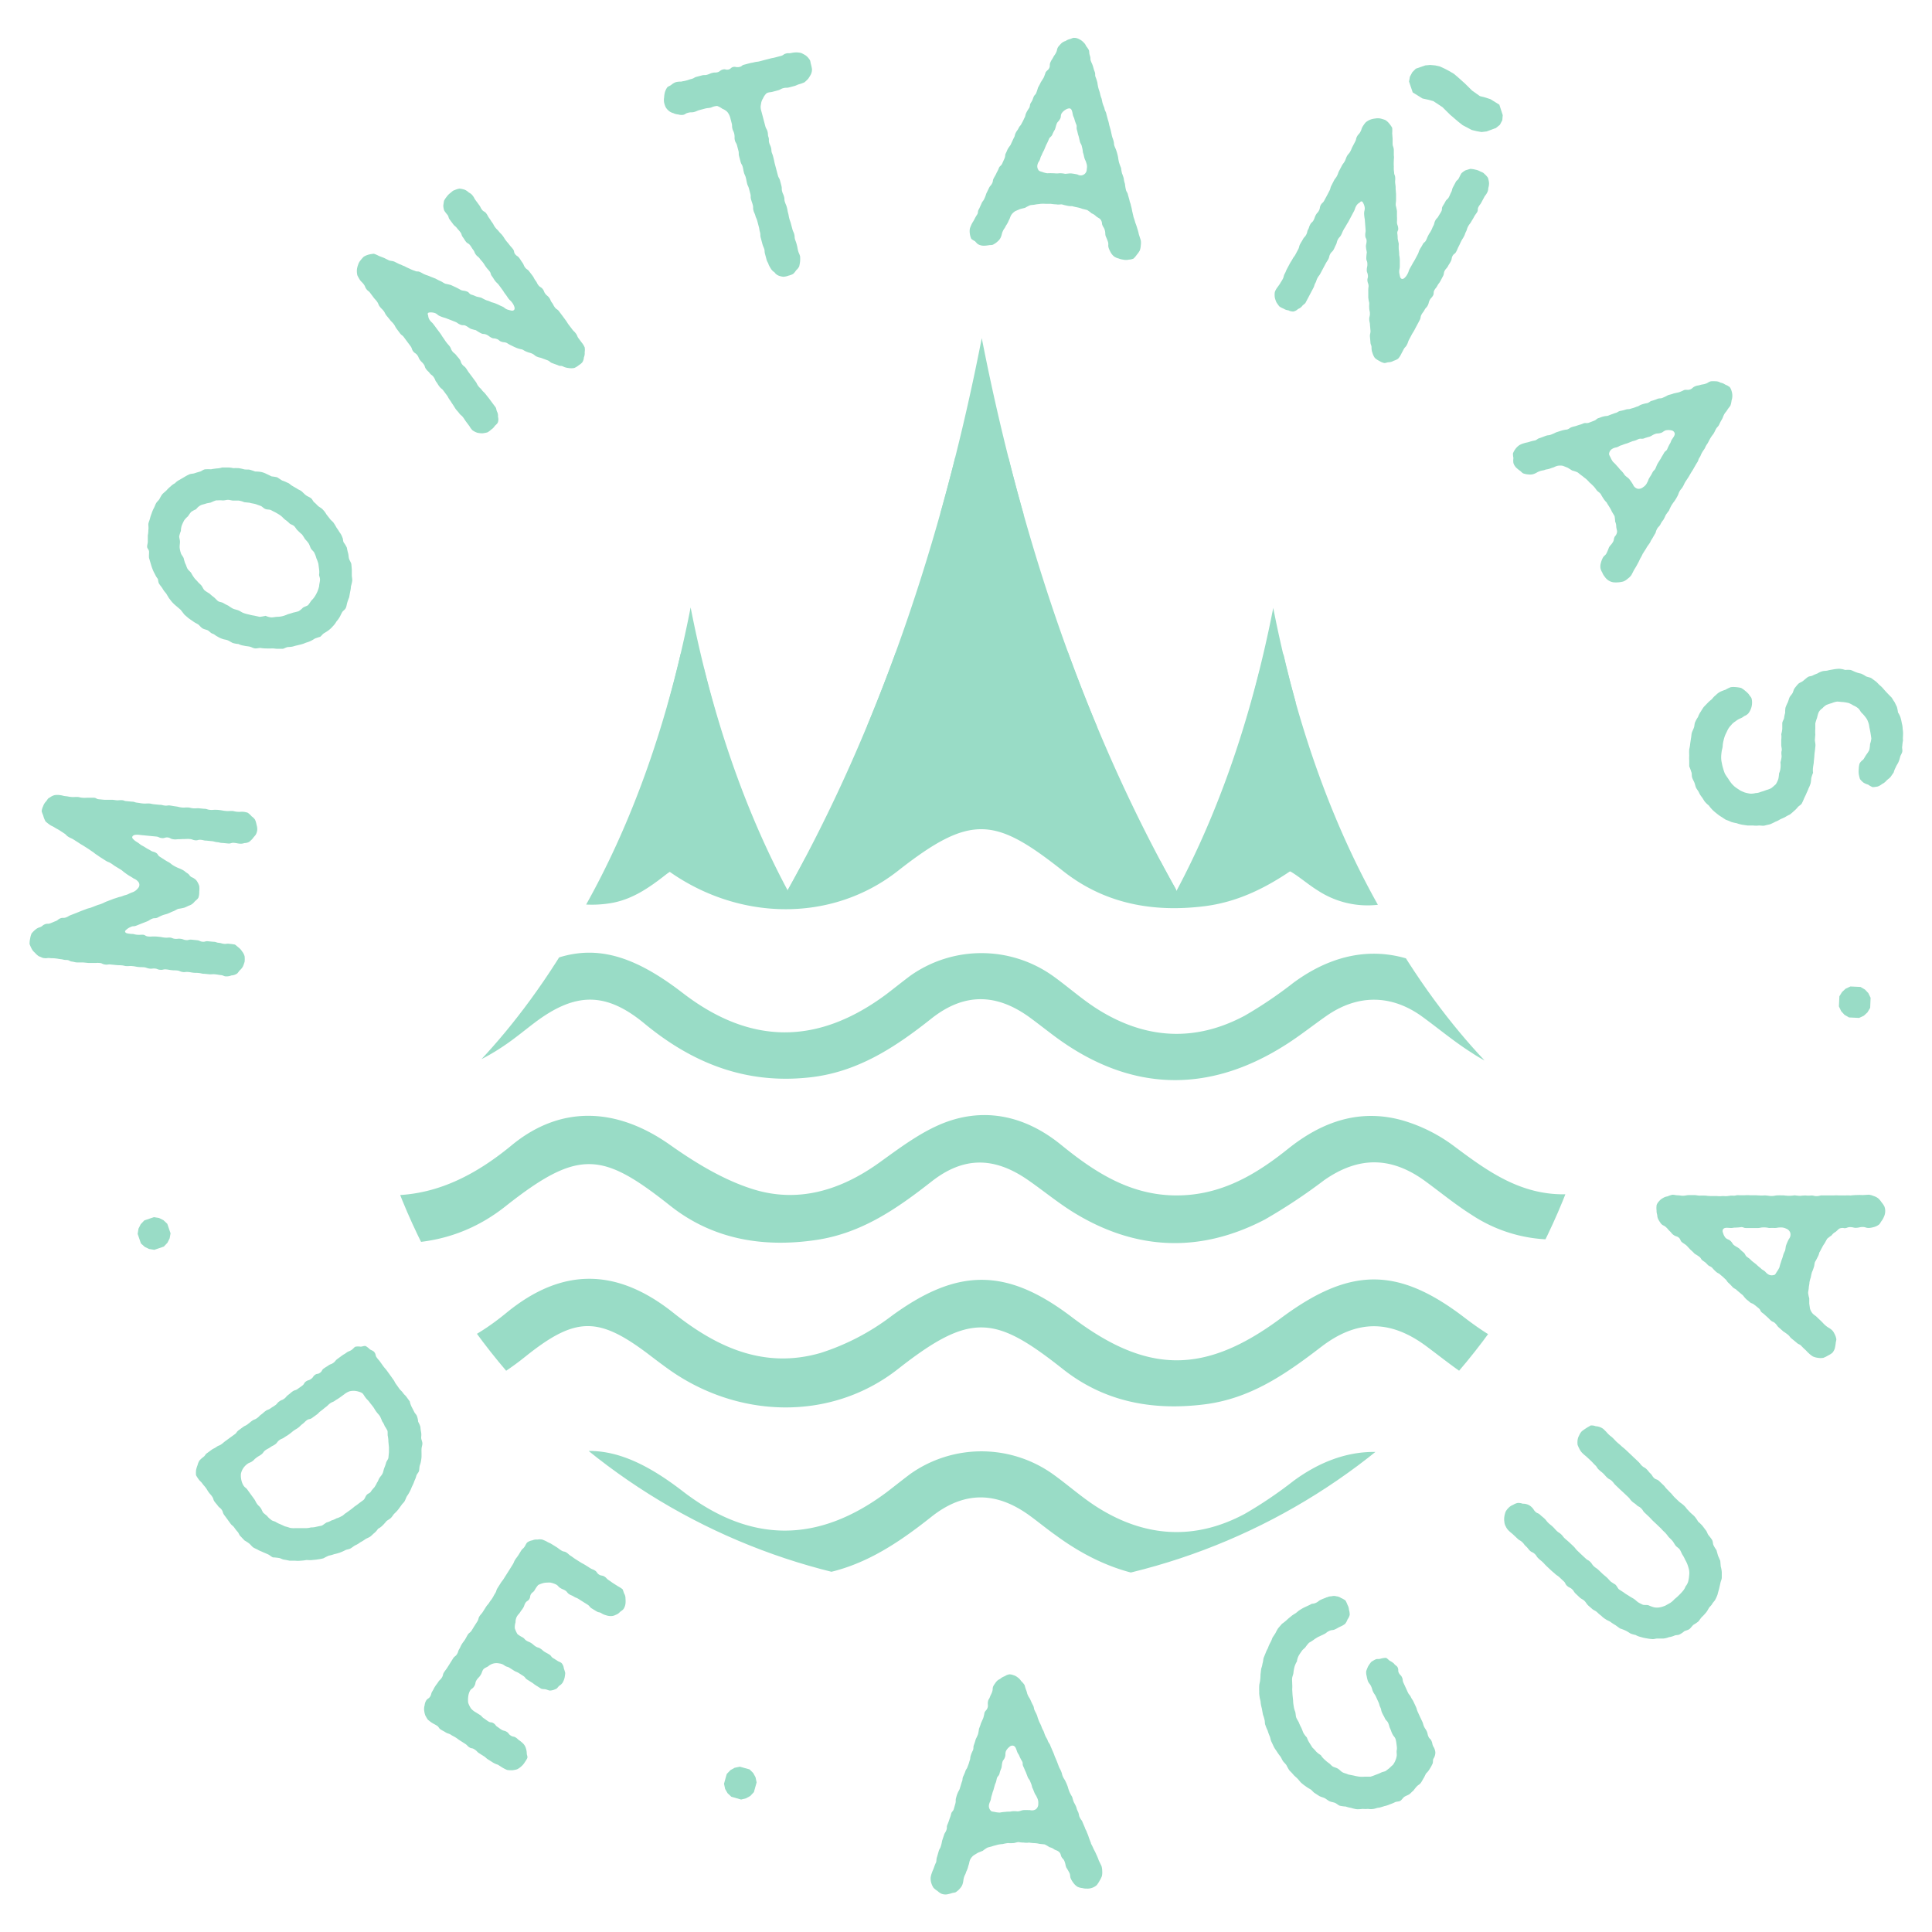 <svg id="_1" data-name="1" xmlns="http://www.w3.org/2000/svg" xmlns:xlink="http://www.w3.org/1999/xlink" viewBox="0 0 320 320"><defs><style>.cls-1{fill:none;}.cls-2{clip-path:url(#clip-path);}.cls-3{fill:#99dcc6;}</style><clipPath id="clip-path"><path class="cls-1" d="M195.15,148c6.24-12.23,11.95-27.77,15.78-47.32C224.58,170.35,262.32,189,262.32,189a103.82,103.82,0,0,1-199.13,0s37.54-18.63,51.19-88.32c3.83,19.55,9.55,35.08,15.81,47.31h0c12.75-22.68,24.75-52.7,32.43-91.93,7.68,39.25,19.72,69.27,32.53,91.95Z"/></clipPath></defs><title>mdeagua</title><g class="cls-2"><path class="cls-3" d="M54.77,39.16l2.42-7.28c10.71,2.91,19.39-.51,27.55-7.24s17.43-6.25,26.17-.12c4.24,3,8.87,5.83,13.75,7.37,7.54,2.38,14.63.2,21.06-4.44,3.59-2.58,7.29-5.39,11.38-6.79,6.69-2.3,13.11-.61,18.65,3.91s11.51,8.43,19.31,8.37c7.28-.06,13-3.48,18.32-7.75,5.63-4.5,11.86-6.66,18.92-4.68a26.6,26.6,0,0,1,8.59,4.31C246.49,29,252,33,259.71,32.75v7.39a24.59,24.59,0,0,1-16-4c-2.63-1.66-5.05-3.64-7.56-5.49-5.67-4.18-11.11-4.22-16.83-.22a92.41,92.41,0,0,1-9.8,6.5c-10.7,5.6-21.35,5.18-31.66-1.14-2.65-1.63-5.06-3.64-7.62-5.41-5.62-3.88-10.69-3.88-16,.31-5.71,4.48-11.53,8.51-19,9.63-8.88,1.33-17.23-.11-24.24-5.66-11.22-8.89-15.11-9.52-27.26.08C75.36,41.38,65.44,42.21,54.77,39.16Z"/><path class="cls-3" d="M54.89,66l2.27-7c10.33,2.64,18.8-.13,26.7-6.62,9.24-7.6,18.31-7.49,27.69,0,7.29,5.82,15.14,9.31,24.4,6.62a39,39,0,0,0,11.72-6.11c10.86-8,19-8.07,29.8.15,12.55,9.53,22.08,9.58,34.73.18,11.38-8.45,19.3-8.57,30.45,0,5,3.81,10.16,6.71,17,6.65.12,2.52.22,4.84.34,7.37a25.08,25.08,0,0,1-16.52-4.08c-2.5-1.61-4.83-3.49-7.22-5.27-6-4.45-11.53-4.41-17.44.12s-11.75,8.59-19.41,9.53c-8.64,1-16.57-.49-23.37-5.88-11.21-8.86-15.2-9.5-27.29,0-11.17,8.77-26.73,8.25-38.29-.16-.87-.64-1.74-1.29-2.6-1.95-8.63-6.62-12.38-6.73-20.89.1-8.29,6.65-17.47,9.57-28,7.66a24,24,0,0,1-2.38-.51A13.76,13.76,0,0,1,54.89,66Z"/><path class="cls-3" d="M54.79,94.8l2.3-7.1c2,.3,3.67.69,5.39.8a27.3,27.3,0,0,0,19.59-6.3c11.38-9.22,19.43-9.18,31-.27,11.23,8.66,22.4,8.7,33.84.14,1.3-1,2.55-2,3.88-3a20.42,20.42,0,0,1,23.61,0c2.53,1.81,4.86,3.93,7.5,5.57,7.86,4.91,16.05,5.41,24.28,1a69.91,69.91,0,0,0,8.06-5.45c8.56-6.31,17.77-6.46,26.25-.13,5.68,4.24,11.16,8.77,19.16,8.28v7.45a24.33,24.33,0,0,1-15.89-4c-2.86-1.8-5.47-4-8.22-6-5.08-3.67-10.65-3.71-15.83-.11-2.34,1.63-4.56,3.42-7,4.94-12.81,8.06-25.64,7.56-37.84-1.42-1.42-1-2.8-2.15-4.22-3.19-5.56-4.09-10.94-4.19-16.37.11-6,4.76-12.25,8.89-20.17,9.76-10.5,1.15-19.34-2.3-27.36-8.92-6.49-5.37-11.58-5.18-18.3-.07-1.62,1.23-3.18,2.53-4.87,3.67C74.85,96.59,65.37,97.63,54.79,94.8Z"/><path class="cls-3" d="M54.77,121.69l2.42-7.28c10.71,2.91,19.39-.51,27.55-7.24s17.43-6.25,26.17-.12c4.24,3,8.87,5.83,13.75,7.37,7.54,2.38,14.63.2,21.06-4.44,3.59-2.58,7.29-5.39,11.38-6.8,6.69-2.29,13.11-.6,18.65,3.92s11.51,8.43,19.31,8.37c7.28-.06,13-3.48,18.32-7.75,5.63-4.5,11.86-6.66,18.92-4.68a26.6,26.6,0,0,1,8.59,4.31c5.6,4.19,11.15,8.21,18.82,7.93v7.39a24.65,24.65,0,0,1-16-4c-2.63-1.66-5.05-3.65-7.56-5.49C230.46,109,225,109,219.3,113a92.41,92.41,0,0,1-9.8,6.5c-10.7,5.6-21.35,5.18-31.66-1.14-2.65-1.63-5.06-3.64-7.62-5.41-5.62-3.88-10.69-3.88-16,.31-5.71,4.48-11.53,8.51-19,9.63-8.88,1.33-17.23-.11-24.24-5.66-11.22-8.89-15.11-9.52-27.26.08C75.36,123.91,65.44,124.74,54.77,121.69Z"/><path class="cls-3" d="M54.89,148.55l2.27-7c10.33,2.65,18.8-.12,26.7-6.61,9.24-7.6,18.31-7.49,27.69,0,7.29,5.82,15.14,9.31,24.4,6.62a39,39,0,0,0,11.72-6.11c10.86-8,19-8.07,29.8.14,12.55,9.54,22.08,9.59,34.73.19,11.38-8.45,19.3-8.57,30.45,0,5,3.82,10.16,6.72,17,6.65.12,2.53.22,4.85.34,7.38a25.14,25.14,0,0,1-16.52-4.08c-2.5-1.61-4.83-3.49-7.22-5.27-6-4.45-11.53-4.42-17.44.12s-11.75,8.59-19.41,9.53c-8.64,1.05-16.57-.49-23.37-5.88-11.21-8.86-15.2-9.5-27.29,0-11.17,8.77-26.73,8.25-38.29-.17-.87-.63-1.74-1.28-2.6-1.94-8.63-6.62-12.38-6.73-20.89.1-8.29,6.65-17.47,9.57-28,7.66a21.47,21.47,0,0,1-2.38-.52A12.15,12.15,0,0,1,54.89,148.55Z"/><path class="cls-3" d="M54.79,177.33l2.3-7.1c2,.3,3.67.69,5.39.8a27.3,27.3,0,0,0,19.59-6.3c11.38-9.22,19.43-9.18,31-.27,11.23,8.66,22.4,8.7,33.84.14,1.3-1,2.55-2,3.88-3a20.42,20.42,0,0,1,23.61.05c2.53,1.81,4.86,3.92,7.5,5.57,7.86,4.91,16.05,5.41,24.28,1a69.91,69.91,0,0,0,8.06-5.45c8.56-6.31,17.77-6.46,26.25-.13,5.68,4.24,11.16,8.77,19.16,8.28v7.45a24.33,24.33,0,0,1-15.89-4c-2.86-1.8-5.47-4-8.22-6-5.08-3.67-10.65-3.72-15.83-.11-2.34,1.63-4.56,3.42-7,4.94-12.81,8.06-25.64,7.56-37.84-1.42-1.42-1.05-2.8-2.15-4.22-3.19-5.56-4.09-10.94-4.19-16.37.11-6,4.76-12.25,8.89-20.17,9.75-10.5,1.16-19.34-2.29-27.36-8.91-6.49-5.37-11.58-5.18-18.3-.07-1.62,1.23-3.18,2.53-4.87,3.67C74.85,179.12,65.37,180.16,54.79,177.33Z"/><path class="cls-3" d="M54.77,204.22l2.42-7.28c10.71,2.91,19.39-.51,27.55-7.24s17.43-6.26,26.17-.12c4.24,3,8.87,5.83,13.75,7.37,7.54,2.38,14.63.2,21.06-4.44,3.59-2.58,7.29-5.39,11.38-6.8,6.69-2.29,13.11-.6,18.65,3.91s11.51,8.44,19.31,8.38c7.28-.06,13-3.48,18.32-7.75,5.63-4.5,11.86-6.66,18.92-4.68a26.6,26.6,0,0,1,8.59,4.31c5.6,4.19,11.15,8.21,18.82,7.92v7.39a24.58,24.58,0,0,1-16-4c-2.63-1.66-5.05-3.65-7.56-5.49-5.67-4.18-11.11-4.22-16.83-.22a92.41,92.41,0,0,1-9.8,6.5c-10.7,5.59-21.35,5.18-31.66-1.14-2.65-1.63-5.06-3.64-7.62-5.41-5.62-3.88-10.69-3.88-16,.31-5.71,4.47-11.53,8.51-19,9.63-8.88,1.33-17.23-.11-24.24-5.67-11.22-8.88-15.11-9.51-27.26.09C75.36,206.44,65.44,207.27,54.77,204.22Z"/><path class="cls-3" d="M54.89,231.08l2.27-7c10.33,2.65,18.8-.13,26.7-6.62,9.24-7.59,18.31-7.48,27.69,0,7.29,5.81,15.14,9.31,24.4,6.62a39,39,0,0,0,11.72-6.11c10.86-7.95,19-8.07,29.8.14,12.55,9.54,22.08,9.59,34.73.19,11.38-8.45,19.3-8.57,30.45,0,5,3.82,10.16,6.72,17,6.65.12,2.53.22,4.85.34,7.38a25.14,25.14,0,0,1-16.52-4.08c-2.5-1.61-4.83-3.49-7.22-5.27-6-4.45-11.53-4.42-17.44.12s-11.75,8.59-19.41,9.52c-8.64,1.06-16.57-.48-23.37-5.87-11.21-8.86-15.2-9.5-27.29,0-11.17,8.77-26.73,8.25-38.29-.17-.87-.63-1.74-1.28-2.6-1.94-8.63-6.62-12.38-6.73-20.89.1-8.29,6.65-17.47,9.57-28,7.66a24,24,0,0,1-2.38-.52A13.49,13.49,0,0,1,54.89,231.08Z"/><path class="cls-3" d="M54.79,259.86l2.3-7.1c2,.3,3.67.69,5.39.8a27.27,27.27,0,0,0,19.59-6.31c11.38-9.21,19.43-9.18,31-.26,11.23,8.66,22.4,8.7,33.84.13,1.3-1,2.55-2,3.88-3a20.42,20.42,0,0,1,23.61.05c2.53,1.81,4.86,3.92,7.5,5.57,7.86,4.91,16.05,5.41,24.28,1a69.91,69.91,0,0,0,8.06-5.45c8.56-6.31,17.77-6.46,26.25-.13,5.68,4.24,11.16,8.76,19.16,8.28v7.45a24.33,24.33,0,0,1-15.89-4c-2.86-1.81-5.47-4-8.22-6-5.08-3.68-10.65-3.72-15.83-.11-2.34,1.62-4.56,3.42-7,4.93-12.81,8.07-25.64,7.57-37.84-1.42-1.42-1-2.8-2.14-4.22-3.18-5.56-4.09-10.94-4.19-16.37.11-6,4.76-12.25,8.89-20.17,9.75-10.5,1.16-19.34-2.29-27.36-8.91-6.49-5.37-11.58-5.18-18.3-.07-1.62,1.23-3.18,2.53-4.87,3.67C74.85,261.65,65.37,262.69,54.79,259.86Z"/></g><path class="cls-3" d="M193.58,149.91c6.81-12.17,13.2-28.25,17.31-49.22,4.1,20.94,10.5,37,17.33,49.17h0a15,15,0,0,1-9.94-2.36c-1.3-.8-2.47-1.78-3.73-2.64-2.74-1.9-5.22-1.9-7.83.15-2.79,2.18-5.63,4.16-9.26,4.7a18.92,18.92,0,0,1-3.88.2Z"/><path class="cls-3" d="M97.08,149.83c6.81-12.17,13.2-28.25,17.31-49.22,4.1,20.94,10.5,37,17.33,49.16h0a15,15,0,0,1-9.94-2.36c-1.3-.8-2.47-1.78-3.73-2.65-2.74-1.89-5.22-1.89-7.83.16-2.79,2.18-5.63,4.15-9.26,4.7a18.92,18.92,0,0,1-3.88.2Z"/><path class="cls-3" d="M130.43,147.48C143.09,124.86,155,95,162.61,56c7.62,38.91,19.51,68.75,32.2,91.36h0c-6.24.8-12.43-.66-18.48-4.38-2.4-1.47-4.59-3.3-6.91-4.91-5.1-3.52-9.71-3.52-14.57.29-5.18,4.06-10.46,7.72-17.2,8.73a34.68,34.68,0,0,1-7.22.37Z"/><path class="cls-3" d="M33,146.75a3.81,3.81,0,0,1,0,.94,2.78,2.78,0,0,1-.14,1c-.15.27-.45.44-.68.71s-.46.44-.8.57-.43.21-.85.37a8.3,8.3,0,0,1-1,.19c-.42.17-.43.25-.85.41s-.43.2-.86.37-.46.12-.89.28a7.41,7.41,0,0,0-.86.41c-.42.16-.49,0-.92.19s-.44.29-.86.45l-.85.33-.9.36c-.43.16-.45,0-.88.2a2.48,2.48,0,0,0-.74.46c-.27.22-.29.42.06.58a4.64,4.64,0,0,0,.85.12c.41,0,.4.09.85.13s.5,0,.94,0,.43.25.92.29.45,0,.85,0,.46,0,.94.05.45.08.89.13.45,0,.86,0,.47.17.92.21.46-.07.94,0,.44.17.89.21.42-.12.91-.07l.89.09c.49.05.47.21.92.25s.46-.12.86-.08l.94.09c.44,0,.44.13.88.17s.48.13.89.17.46-.08.9,0a7.38,7.38,0,0,1,.89.12c.23.15.46.38.65.52a2.49,2.49,0,0,1,.55.63,2.11,2.11,0,0,1,.41.82,4.91,4.91,0,0,1,0,.86,6.22,6.22,0,0,1-.28.79,2.29,2.29,0,0,1-.52.64c-.18.19-.33.5-.55.6a1.8,1.8,0,0,1-.84.25,2.17,2.17,0,0,1-.84.16c-.44,0-.43-.16-.88-.21s-.48-.08-.93-.13-.45,0-.93,0l-.9-.09c-.45,0-.44-.08-.93-.13s-.45,0-.9-.05-.4-.08-.88-.12-.46.07-.91,0-.47-.21-.92-.25-.45,0-.89-.05-.49-.09-.93-.13-.47.11-.95.07-.44-.17-.88-.21-.46.08-.95,0-.43-.17-.88-.21-.49,0-.94-.05-.44-.09-.93-.14-.45,0-.89,0-.45-.09-.93-.13-.45,0-.9-.05l-.93-.09c-.45-.05-.46.08-.95,0s-.39-.21-.84-.25-.45,0-.89,0-.5,0-.94,0l-.94-.09c-.44,0-.45,0-.9,0s-.48-.09-.92-.14S11.48,159,11,159s-.48-.08-.93-.13-.44-.08-.93-.13-.45,0-.9-.05-.49.08-.94,0c-.28,0-.55-.22-.83-.28a3,3,0,0,1-.68-.6,2.22,2.22,0,0,1-.55-.67,7.26,7.26,0,0,1-.34-.77,3.76,3.76,0,0,1,.1-.94,3.14,3.14,0,0,1,.24-.83,4.84,4.84,0,0,1,.64-.64,1.9,1.9,0,0,1,.73-.38c.43-.16.4-.32.83-.49s.45,0,.88-.16.47-.2.89-.36.36-.29.78-.46.5,0,.92-.15.43-.25.86-.41l.85-.33.81-.33.85-.32c.43-.17.47-.12.89-.28l.85-.33c.43-.16.43-.12.85-.29s.39-.2.82-.37l.85-.32c.42-.17.47-.16.93-.32s.42-.08.84-.25.43-.12.85-.28a7,7,0,0,1,.86-.37,2,2,0,0,0,.84-.65.79.79,0,0,0,.13-.93,1.72,1.72,0,0,0-.83-.66,8.21,8.21,0,0,0-.78-.48c-.38-.25-.38-.25-.76-.53s-.3-.28-.69-.52l-.81-.49c-.39-.24-.38-.28-.77-.52s-.44-.17-.82-.41l-.77-.49c-.39-.24-.39-.28-.77-.52s-.34-.28-.73-.53-.38-.28-.77-.52l-.77-.49a8.09,8.09,0,0,1-.77-.48l-.77-.49c-.39-.24-.47-.21-.86-.45s-.3-.32-.68-.56l-.81-.53c-.39-.24-.39-.2-.78-.45s-.43-.2-.81-.45a8.3,8.3,0,0,1-.69-.55,4,4,0,0,1-.36-.86c-.06-.25-.23-.55-.29-.85a2.68,2.68,0,0,1,.25-.83,2,2,0,0,1,.48-.78c.19-.22.3-.54.6-.63a2.18,2.18,0,0,1,.82-.41,3,3,0,0,1,.9,0c.45.05.44.12.93.17s.44.09.89.13.49,0,.94,0,.44.09.93.13.45,0,.9,0,.45,0,.94,0,.43.21.88.25l.93.09c.45,0,.45,0,.94,0s.45,0,.9.06.45,0,.94,0,.44.13.84.16l.93.09c.45,0,.44.12.89.17s.48.09.93.13.45,0,.9,0,.48.08.93.13l.93.09c.45,0,.45.08.89.13s.46-.08.95,0,.44.08.89.14.48.12.92.17.46,0,.94,0,.45.08.89.13.46,0,1,0l.89.09c.49,0,.48.12.92.17s.45,0,.86,0,.49,0,.94.06.44.09.89.13.49,0,.93,0,.45.09.93.13.45,0,.9,0a3.06,3.06,0,0,1,.88.17,3.5,3.5,0,0,1,.64.59,2.25,2.25,0,0,1,.56.55,3.62,3.62,0,0,1,.25.84,2.44,2.44,0,0,1,.12.84,2,2,0,0,1-.24.79c-.14.23-.37.42-.51.65a4.45,4.45,0,0,1-.59.56,1.72,1.72,0,0,1-.8.2,1.72,1.72,0,0,1-.83.09c-.44-.05-.44-.09-.89-.13s-.5.15-.95.11l-.93-.09c-.45,0-.44-.09-.89-.13s-.44-.12-.93-.17l-.89-.09c-.41,0-.4-.08-.89-.13s-.46.12-.91.08-.47-.17-.92-.21-.46,0-.9,0S30,139,29.59,139s-.46.08-.94,0-.43-.24-.87-.29-.51.16-1,.1-.43-.2-.88-.25l-.93-.09-.93-.09-.9-.09a2.55,2.55,0,0,0-.82,0c-.38.09-.57.4-.27.68a2.71,2.71,0,0,0,.65.51c.38.24.38.28.72.52a5.89,5.89,0,0,1,.78.45c.39.24.39.2.77.44s.48.13.87.37.25.4.63.64l.74.48a8.57,8.57,0,0,0,.77.45c.39.24.34.28.73.52a6.39,6.39,0,0,0,.78.4,6.66,6.66,0,0,1,.82.37c.39.24.35.28.73.52s.29.4.68.64a2.12,2.12,0,0,1,.8.53A3.1,3.1,0,0,1,33,146.75Z"/><path class="cls-3" d="M32.82,103.42c-.28-.17-.54-.28-.81-.48s-.54-.36-.8-.56l-.66-.57-.62-.8-.66-.57a7.19,7.19,0,0,1-.71-.65c-.2-.21-.4-.52-.57-.71l-.48-.8a4.06,4.06,0,0,1-.56-.75c-.16-.28-.37-.5-.57-.8s-.14-.56-.25-.86a3.61,3.61,0,0,1-.48-.8,5,5,0,0,1-.4-.85,9,9,0,0,1-.29-.88l-.27-.91c-.05-.32,0-.6,0-1s-.3-.55-.32-.85.14-.63.11-1v-.89a4.63,4.63,0,0,0,.09-.89c.06-.35,0-.68,0-.94s.17-.6.26-.93a6.44,6.44,0,0,1,.28-.88,6,6,0,0,1,.34-.83c.17-.29.24-.57.4-.86s.42-.46.56-.71.28-.55.46-.77.48-.43.72-.67a4.65,4.65,0,0,1,.64-.62,3.15,3.15,0,0,1,.75-.55,2.62,2.62,0,0,1,.75-.56l.8-.47a7.7,7.7,0,0,1,.81-.43c.27-.13.63-.1.93-.21s.58-.18.86-.26.53-.35.88-.38a7.37,7.37,0,0,1,.95,0c.28-.07.57-.09.89-.14a3.43,3.43,0,0,0,.94-.16l.92,0a3.9,3.9,0,0,1,.92.11,8.9,8.9,0,0,1,.9,0,6.83,6.83,0,0,1,.92.2c.34.06.66,0,.91.06a8.83,8.83,0,0,1,.91.3,5.35,5.35,0,0,1,1,.08,3.43,3.43,0,0,1,.89.33c.3.13.55.27.85.4a6.16,6.16,0,0,1,.91.15c.24.15.54.37.82.53a6.2,6.2,0,0,1,.84.35c.32.09.51.34.79.51l.81.47c.23.18.55.27.77.45s.45.45.71.65.59.3.85.5.31.51.57.71.45.45.64.61.6.35.78.6a3.41,3.41,0,0,1,.56.75l.54.69c.2.31.51.49.66.72a8.9,8.9,0,0,1,.48.8,8.32,8.32,0,0,1,.5.76,2.78,2.78,0,0,1,.46.84c.16.28.08.66.27.91s.33.48.48.8a8.76,8.76,0,0,0,.21.93c.08.28.07.61.15.89s.31.6.38.88l.08.9c0,.33,0,.64,0,.93s.09.67.07.94a5.5,5.5,0,0,1-.21.92A4.93,4.93,0,0,1,58,98l-.17.94c-.11.27-.21.53-.31.86s-.11.59-.24.89-.45.45-.6.7-.27.55-.43.83-.35.51-.53.73a3.75,3.75,0,0,1-.6.79,4.24,4.24,0,0,1-.64.61,5.87,5.87,0,0,1-.76.5c-.29.16-.45.45-.7.63a9.08,9.08,0,0,0-.88.29,5.25,5.25,0,0,1-.83.46c-.27.13-.58.18-.9.33a5.27,5.27,0,0,1-.86.25c-.28.08-.59.13-.89.23s-.63.11-.93.13-.6.22-.87.29l-.93,0c-.3,0-.62-.08-.92-.06a8.64,8.64,0,0,1-.93,0,5.12,5.12,0,0,1-.94-.08c-.31,0-.63.11-.94.07s-.57-.24-.91-.3-.62-.07-.91-.15a2.75,2.75,0,0,1-.88-.27,4.74,4.74,0,0,1-.94-.17c-.3-.13-.52-.31-.83-.44s-.63-.13-.89-.24a3.78,3.78,0,0,1-.86-.41c-.26-.11-.48-.37-.77-.45s-.52-.4-.77-.54-.61-.17-.89-.34S33.05,103.59,32.82,103.42ZM44,84.32c-.33-.1-.56-.42-.79-.51l-.86-.31c-.33-.1-.69-.12-1-.23l-.89-.09a3.86,3.86,0,0,0-.93-.27c-.31,0-.66,0-.91,0s-.63-.14-.93-.12-.59.13-.9.09-.66,0-1,0a5.75,5.75,0,0,0-.86.35c-.28.08-.58.09-.88.2s-.59.13-.87.29a2.22,2.22,0,0,0-.7.63,3.88,3.88,0,0,0-.84.46,6.85,6.85,0,0,0-.5.7,4,4,0,0,0-.63.67,8.26,8.26,0,0,0-.4.85,3.15,3.15,0,0,0-.15.91,6.44,6.44,0,0,0-.28.88c0,.29.13.59.13.92s-.08.62-.05,1a4.57,4.57,0,0,0,.2.88c.07.28.35.53.46.83a8.15,8.15,0,0,0,.25.86c.17.28.22.6.38.88s.41.43.6.68a5.87,5.87,0,0,0,.51.82c.15.23.38.41.6.68s.43.39.62.64.3.61.56.81a7.68,7.68,0,0,0,.76.49,6.94,6.94,0,0,0,.73.61c.22.18.44.45.67.63s.61.17.89.33a7.16,7.16,0,0,0,.83.44,7.57,7.57,0,0,0,.76.49c.3.13.61.17.91.29s.53.31.8.42a7.09,7.09,0,0,0,.93.26,6.38,6.38,0,0,0,.89.19l.91.2A8.73,8.73,0,0,0,44,102a2.91,2.91,0,0,0,.93.26c.29,0,.66-.08,1-.1a3.51,3.51,0,0,0,.87-.11,4.87,4.87,0,0,0,.89-.32c.28-.08.56-.15.86-.26a9,9,0,0,0,.9-.23,3.07,3.07,0,0,0,.71-.58c.3-.2.62-.25.87-.43a7.57,7.57,0,0,0,.52-.74,3.48,3.48,0,0,0,.61-.73,6,6,0,0,0,.42-.79,5.57,5.57,0,0,0,.28-.88c0-.31.11-.6.14-1s-.13-.59-.15-.89a3.09,3.09,0,0,0,0-.91l-.12-.93a6.3,6.3,0,0,0-.33-.9,4.48,4.48,0,0,0-.31-.84c-.11-.3-.43-.48-.59-.77s-.2-.54-.37-.83a5.76,5.76,0,0,0-.61-.73,8.89,8.89,0,0,0-.5-.77,7.69,7.69,0,0,1-.67-.62c-.26-.2-.37-.5-.61-.74s-.55-.27-.77-.45a4.21,4.21,0,0,0-.73-.62c-.23-.18-.45-.44-.67-.62s-.55-.37-.79-.51-.55-.27-.84-.44S44.24,84.43,44,84.32Z"/><path class="cls-3" d="M83.69,48.7c-.3-.39-.26-.42-.53-.77l-.56-.76c-.25-.32-.31-.28-.58-.63s-.24-.39-.53-.78-.14-.46-.38-.79-.3-.33-.57-.69-.26-.42-.53-.78-.28-.3-.54-.66-.4-.32-.66-.68-.17-.43-.42-.76-.26-.42-.53-.78-.43-.24-.72-.63-.21-.35-.48-.71-.14-.46-.41-.82-.32-.37-.57-.69-.36-.29-.63-.65l-.56-.75c-.25-.33-.12-.43-.38-.79a5.41,5.41,0,0,1-.54-.72,3.25,3.25,0,0,1-.15-.8l.12-.8a4.28,4.28,0,0,1,.48-.72,2.75,2.75,0,0,1,.59-.59c.19-.14.4-.4.67-.45a3.1,3.1,0,0,1,.83-.26,4.3,4.3,0,0,1,.85.18,2.41,2.41,0,0,1,.71.48,1.66,1.66,0,0,1,.65.54c.27.36.21.41.48.76l.56.76c.27.36.2.41.47.77s.46.27.72.63.21.4.5.8.21.35.48.71.2.41.5.8.33.32.6.67.33.31.63.71.23.38.5.74.32.37.59.73.3.33.6.72.1.49.37.85.4.26.69.65.24.38.51.75.19.46.46.82.4.26.69.66l.54.71c.27.37.2.41.5.81s.2.41.47.76.45.28.72.64.15.4.42.76.39.32.65.68.17.43.44.79.23.44.5.8.4.26.69.65l.54.72.56.76c.27.36.23.38.5.74l.57.75c.26.36.33.31.62.71s.17.43.44.79l.56.75a3.25,3.25,0,0,1,.45.74,2.45,2.45,0,0,1,0,.81,1.76,1.76,0,0,1-.13.86,1.68,1.68,0,0,1-.26.81,2.32,2.32,0,0,1-.57.47,3.07,3.07,0,0,1-.76.47,2.88,2.88,0,0,1-1,0,2.59,2.59,0,0,1-.84-.24c-.41-.21-.49,0-.87-.22l-.91-.33c-.42-.15-.35-.26-.75-.46l-.92-.34c-.38-.17-.42-.09-.86-.27s-.37-.29-.78-.49-.44-.13-.89-.31-.4-.2-.81-.41a4.79,4.79,0,0,1-.9-.24c-.44-.19-.44-.19-.84-.39a4.77,4.77,0,0,1-.79-.44c-.44-.18-.51-.07-.93-.22s-.33-.31-.8-.46-.47,0-.88-.22-.39-.32-.83-.5-.43,0-.87-.22a6.76,6.76,0,0,1-.83-.5,7.59,7.59,0,0,1-.84-.23c-.41-.21-.43-.3-.83-.5s-.47,0-.91-.19-.4-.27-.78-.44L74.63,53l-.86-.33a6,6,0,0,1-.88-.3c-.44-.18-.37-.29-.78-.49a2.1,2.1,0,0,0-.86-.13c-.4,0-.49.17-.33.51a1.46,1.46,0,0,0,.29.8c.27.36.34.31.58.64l.56.75.56.75c.25.33.21.35.48.72s.24.38.51.74.32.37.57.69.17.44.43.8.39.32.66.67.28.31.55.67.16.49.43.85.37.29.61.61.26.42.53.78l.54.72.53.72c.27.36.2.41.47.77s.36.34.6.67.34.31.61.67L81,66l.51.69.56.75c.15.2.13.51.27.77a1.44,1.44,0,0,1,.14.81,1.48,1.48,0,0,1,0,.88c-.06.25-.33.45-.53.65a1.8,1.8,0,0,1-.58.59,3,3,0,0,1-.65.48,7.23,7.23,0,0,1-.81.15,4.16,4.16,0,0,1-.84-.09,3.09,3.09,0,0,1-.81-.41,2.9,2.9,0,0,1-.49-.66l-.56-.75c-.27-.36-.24-.38-.51-.74s-.39-.32-.65-.68-.31-.34-.6-.73L75,67c-.26-.36-.23-.38-.52-.78s-.21-.41-.48-.77l-.56-.75c-.26-.36-.36-.29-.66-.68s-.23-.38-.5-.74-.17-.43-.46-.83-.37-.28-.64-.64-.31-.28-.6-.67-.14-.46-.41-.82-.36-.35-.62-.71-.17-.43-.44-.79-.43-.29-.69-.65-.14-.46-.43-.85l-.54-.72-.56-.76c-.27-.36-.37-.28-.64-.64l-.56-.75c-.27-.36-.2-.41-.5-.8s-.33-.31-.6-.68L64,52.25c-.27-.36-.2-.41-.47-.76s-.36-.35-.63-.71-.17-.43-.46-.83-.28-.3-.55-.66l-.56-.75c-.26-.36-.36-.29-.63-.64s-.17-.44-.47-.83-.33-.32-.6-.68a6.25,6.25,0,0,1-.44-.79,3.07,3.07,0,0,1-.08-.86,2.9,2.9,0,0,1,.19-.84,2.07,2.07,0,0,1,.4-.76,5.52,5.52,0,0,1,.55-.62,3,3,0,0,1,.81-.35,5.43,5.43,0,0,1,.87-.14,4.54,4.54,0,0,1,.82.36l.86.33.81.4c.42.15.49.05.93.23l.82.41c.39.11.41.2.8.32a9.61,9.61,0,0,0,.87.42,5.05,5.05,0,0,0,.88.36c.41.2.44,0,.88.21s.37.23.81.41.45.13.86.33l.85.33c.41.21.43.24.82.41s.4.26.84.45a9.51,9.51,0,0,1,.93.22l.79.37a9.52,9.52,0,0,1,.84.45c.41.15.45.06.93.22s.33.31.74.52a5.47,5.47,0,0,1,.85.32c.45.13.49.1.88.22a7.74,7.74,0,0,0,.81.41,4.16,4.16,0,0,1,.86.33,4.43,4.43,0,0,1,.89.3c.44.18.41.21.85.39s.36.29.83.5a6.11,6.11,0,0,0,.81.21c.41,0,.51-.28.41-.62a2.3,2.3,0,0,0-.41-.76c-.27-.36-.34-.31-.6-.67S83.93,49,83.69,48.7Z"/><path class="cls-3" d="M112.77,13.53c.44-.11.45-.07.92-.2s.42-.15.86-.26.4-.24.83-.35l.83-.22c.48-.13.51,0,.94-.13s.41-.19.85-.3.46,0,.86-.11.38-.31.85-.44.49.09.92,0,.38-.31.78-.42.48.09,1,0,.39-.27.82-.38l.87-.23c.4-.11.41-.07.84-.18s.49-.05.93-.17l.86-.23.83-.21c.44-.12.45-.08.92-.21l.87-.23c.43-.11.39-.27.82-.39s.43,0,.86-.09a4.54,4.54,0,0,1,.82-.1,3.22,3.22,0,0,1,.88.11,5.92,5.92,0,0,1,.73.4,2.61,2.61,0,0,1,.6.64c.18.2.17.5.26.82a6.66,6.66,0,0,1,.17.8,1.93,1.93,0,0,1-.19.89,8.09,8.09,0,0,1-.44.71,6.59,6.59,0,0,1-.61.58,6,6,0,0,1-.85.31c-.43.12-.41.19-.84.31l-.87.23c-.44.11-.47,0-.94.12s-.44.24-.88.36l-.9.24c-.32.09-.7.06-1,.25a2.41,2.41,0,0,0-.58.83,2.14,2.14,0,0,0-.34.94,2,2,0,0,0,0,1l.24.9.23.87.25.95c.12.43.24.4.36.87s0,.46.15.89,0,.51.12.94.2.41.31.84,0,.5.17.93.15.43.27.9.08.44.2.88l.25.95.24.9c.11.44.23.41.35.84l.24.91c.11.43,0,.46.11.89s.2.46.32.89,0,.46.16.93.19.41.31.85.09.52.21.95.07.45.2.92.16.42.27.86l.24.9c.12.44.2.42.31.85s0,.49.16.93.16.42.28.89.08.45.19.88.22.5.33.93a5.37,5.37,0,0,1,0,.83,6.46,6.46,0,0,1-.15.84,2,2,0,0,1-.51.64,2.51,2.51,0,0,1-.51.61,3,3,0,0,1-.77.28,2.59,2.59,0,0,1-.84.18,3,3,0,0,1-.81-.2,1.51,1.51,0,0,1-.66-.55,1.7,1.7,0,0,1-.57-.56,5.38,5.38,0,0,1-.39-.7c-.12-.43-.24-.4-.37-.92l-.23-.86c-.13-.48,0-.5-.17-.93s-.19-.42-.31-.89l-.23-.86c-.12-.44,0-.47-.13-.94s-.07-.45-.19-.88l-.24-.91c-.13-.51-.21-.49-.33-.92s-.19-.42-.31-.85,0-.51-.12-.94-.15-.42-.28-.9,0-.46-.11-.9l-.24-.9c-.12-.44-.2-.41-.31-.85s-.09-.48-.2-.92-.22-.49-.33-.92-.08-.45-.19-.88-.25-.44-.36-.88l-.24-.9c-.12-.44,0-.47-.11-.9l-.24-.91c-.12-.43-.24-.4-.35-.83s0-.52-.09-1-.21-.5-.32-.93,0-.46-.12-.9l-.24-.91a2.54,2.54,0,0,0-.46-.93,2.17,2.17,0,0,0-.82-.54,3.8,3.8,0,0,0-.88-.48,2.64,2.64,0,0,0-1,.26c-.47.12-.49.05-1,.17l-.86.23c-.52.14-.5.21-.93.33s-.47,0-1,.13-.4.23-.83.35a1.92,1.92,0,0,1-.86-.07,2,2,0,0,1-.78-.21,1.92,1.92,0,0,1-.73-.36,2.3,2.3,0,0,1-.54-.62A3.66,3.66,0,0,1,110,17a2.37,2.37,0,0,1,0-.85,4.47,4.47,0,0,1,.12-.84,2.93,2.93,0,0,1,.34-.76c.15-.25.47-.29.72-.49a2.62,2.62,0,0,1,.72-.44,2.94,2.94,0,0,1,.86-.1Z"/><path class="cls-3" d="M160.88,39.57a3,3,0,0,1-.24-.84,2.72,2.72,0,0,1,0-.86,4.85,4.85,0,0,1,.32-.79c.2-.39.25-.39.44-.78a8.2,8.2,0,0,1,.5-.85c.15-.4,0-.45.28-.88l.37-.82c.2-.48.28-.39.48-.82a6.18,6.18,0,0,0,.33-.87l.4-.82c.21-.48.29-.39.53-.81s.09-.49.29-.88.24-.39.44-.82.25-.43.41-.86.36-.34.56-.77l.37-.82c.21-.48.05-.53.25-.92s.16-.44.4-.83.33-.38.48-.77l.42-.9c.24-.39.12-.44.32-.84s.28-.38.49-.81.31-.34.52-.81a6.27,6.27,0,0,0,.41-.82c.24-.39.12-.44.32-.87a5.92,5.92,0,0,1,.49-.82c.21-.43.05-.49.29-.87s.24-.39.41-.87.32-.38.48-.77a9.06,9.06,0,0,0,.29-.88,9.52,9.52,0,0,0,.45-.86l.48-.77a7.64,7.64,0,0,0,.32-.87c.25-.39.4-.33.6-.72s0-.53.22-1,.24-.39.44-.78.28-.38.49-.81.08-.48.33-.91a7.26,7.26,0,0,1,.5-.57,1.66,1.66,0,0,1,.74-.42,1.91,1.91,0,0,1,.68-.31c.25-.06.51-.24.76-.21l.08,0a1.78,1.78,0,0,1,.76.24,2.09,2.09,0,0,1,.65.47,1.72,1.72,0,0,1,.47.66,3.73,3.73,0,0,1,.47.7c.08.42,0,.41.16.91s0,.46.16.88.21.43.34.85.11.46.28.89,0,.49.16.91.16.43.29.89a7.1,7.1,0,0,0,.16.88c.12.46.16.46.28.92a4.08,4.08,0,0,0,.25.85c.12.46.08.46.21.88s.2.43.29.84.24.44.32.93l.24.89a5.16,5.16,0,0,1,.21.84l.25.88.2.92c.12.46.16.42.28.89s0,.45.17.87.2.43.33.85a8.49,8.49,0,0,1,.24.93,7,7,0,0,0,.16.87,8.16,8.16,0,0,0,.33.9,7.56,7.56,0,0,0,.16.91,6.1,6.1,0,0,1,.29.85,3.7,3.7,0,0,0,.2.88,7.12,7.12,0,0,0,.16,1c.12.42.25.39.33.8l.25.89c.08.45.16.42.24.88a8.08,8.08,0,0,1,.21.92l.2.88.17,0s-.17,0-.17.06a9.18,9.18,0,0,1,.32,1,9.33,9.33,0,0,1,.32.93,8,8,0,0,1,.27,1l.32,1a2.82,2.82,0,0,1,0,.82,3.21,3.21,0,0,1-.16.85,3.85,3.85,0,0,1-.48.69,4.39,4.39,0,0,1-.55.65A2,2,0,0,1,187,43a2.25,2.25,0,0,1-1,0,2.74,2.74,0,0,1-.72-.19,2.18,2.18,0,0,1-.74-.32,2.21,2.21,0,0,1-.56-.66,4.43,4.43,0,0,1-.34-.73c-.16-.51,0-.53-.11-1a10.45,10.45,0,0,0-.4-1c-.12-.46,0-.49-.15-1s-.29-.44-.45-1a1.22,1.22,0,0,0-.29-.8c-.19-.18-.47-.29-.7-.48a2,2,0,0,0-.73-.48,6,6,0,0,0-.73-.55l-.84-.21a4.61,4.61,0,0,0-.83-.24,8.33,8.33,0,0,1-.85-.2,2.84,2.84,0,0,1-.85-.08,8.58,8.58,0,0,1-.84-.21c-.33,0-.62.07-.87,0a7.32,7.32,0,0,1-.93-.09c-.28,0-.54,0-.86,0a6.07,6.07,0,0,0-.86,0c-.3.05-.62.06-.88.12s-.62.06-.87.12a8.85,8.85,0,0,0-.82.42l-.83.21-.77.33a2.23,2.23,0,0,0-.68.64c-.24.43-.16.47-.41.9a4.12,4.12,0,0,1-.49.9c-.17.43-.29.42-.5.89s-.12.48-.33,1a1.86,1.86,0,0,1-.52.69,3.13,3.13,0,0,1-.7.5c-.22.15-.54.08-.79.14a5.83,5.83,0,0,1-.83.08,2,2,0,0,1-.84-.2c-.24-.1-.42-.37-.61-.55A4.77,4.77,0,0,1,160.88,39.57Zm15.61-21.4a2,2,0,0,0-.67.63c-.21.47,0,.53-.3,1s-.36.33-.52.77-.13.52-.29.91a5.4,5.4,0,0,0-.45.9c-.25.39-.4.29-.57.77a9.38,9.38,0,0,1-.41.86l-.36.87a6.71,6.71,0,0,0-.41.86c-.24.39-.13.44-.37.91a1.67,1.67,0,0,0-.31.67,1.1,1.1,0,0,0,.16.83c.11.22.43.25.71.36a4.21,4.21,0,0,0,.76.19,8.07,8.07,0,0,1,1,0c.29,0,.65.06.94,0a3.73,3.73,0,0,1,1,.09c.36,0,.7-.1,1.07-.06a10,10,0,0,1,1,.17A1,1,0,0,0,180,28a1.73,1.73,0,0,0-.07-1c-.12-.46-.21-.43-.33-.89s-.08-.42-.24-.89a4.25,4.25,0,0,0-.16-.91c-.08-.46-.21-.43-.33-.85l-.21-.88c-.16-.47-.12-.46-.27-1s0-.45-.09-.87a7.93,7.93,0,0,1-.32-.89c-.09-.42-.21-.43-.29-.85s-.14-.75-.33-.93S176.76,18,176.49,18.17Z"/><path class="cls-3" d="M233.92,43.75c.23-.43.26-.41.47-.81l.44-.83c.19-.36.12-.4.33-.79s.25-.38.47-.81.36-.32.55-.68.17-.42.38-.83.27-.41.48-.81.15-.38.36-.77.12-.49.33-.89.32-.34.51-.69.27-.41.48-.81,0-.49.26-.92.22-.34.43-.74.36-.32.57-.72.19-.45.38-.81.1-.45.31-.85l.44-.83c.19-.36.34-.28.54-.68s.24-.52.42-.79a3.1,3.1,0,0,1,.67-.48l.78-.24a4.22,4.22,0,0,1,.85.13,2.59,2.59,0,0,1,.78.28c.21.11.54.19.7.41a3.32,3.32,0,0,1,.59.64,3.94,3.94,0,0,1,.19.84,2.44,2.44,0,0,1-.12.86,1.69,1.69,0,0,1-.21.81c-.21.4-.28.36-.49.76l-.44.82c-.21.4-.28.36-.49.76s0,.53-.26.92-.28.36-.51.79-.22.35-.43.73-.29.36-.52.79-.13.44-.34.85-.14.43-.37.85-.25.38-.45.78-.2.45-.41.85-.17.42-.4.85-.39.3-.6.7-.07.47-.3.91-.24.37-.45.77-.34.38-.55.77-.06.47-.29.91l-.42.79c-.21.4-.28.36-.51.79s-.29.36-.5.75,0,.53-.25.93-.3.3-.51.69-.12.49-.33.89-.32.34-.53.74-.3.4-.51.79-.07.48-.3.91l-.42.79-.44.83c-.21.4-.24.38-.45.77l-.44.83c-.21.4-.14.44-.37.87s-.32.34-.53.74l-.43.82a2.92,2.92,0,0,1-.48.72,2.35,2.35,0,0,1-.73.35A1.84,1.84,0,0,1,230,60c-.26,0-.57.2-.84.1a2.48,2.48,0,0,1-.67-.3,3.45,3.45,0,0,1-.76-.5,2.72,2.72,0,0,1-.41-.86,2.26,2.26,0,0,1-.15-.86c0-.46-.17-.46-.18-.88l-.09-1c0-.44.09-.42.1-.88l-.09-1c0-.42-.1-.43-.12-.9s.1-.45.11-.91-.08-.46-.11-.93,0-.46,0-.92a5.41,5.41,0,0,1-.16-.91c0-.48,0-.48,0-.93a4.47,4.47,0,0,1,.05-.89c0-.48-.15-.5-.19-.94s.14-.44.07-.93-.19-.42-.18-.88.12-.49.1-1-.16-.41-.18-.88a7.6,7.6,0,0,1,.09-1c-.06-.4-.1-.42-.14-.86s.09-.51.1-1-.2-.43-.22-.9.06-.48.06-.89l-.07-.92-.07-.91a5.92,5.92,0,0,1-.11-.94c0-.47.1-.45.11-.91a2.14,2.14,0,0,0-.25-.82c-.18-.37-.36-.38-.6-.09a1.41,1.41,0,0,0-.6.61c-.21.39-.14.43-.33.79l-.44.83-.44.83c-.19.36-.22.34-.43.73s-.25.38-.46.78-.19.45-.38.81-.32.34-.53.74-.12.48-.33.89-.16.38-.37.77-.37.36-.58.76-.1.45-.29.81-.27.41-.48.81l-.42.79-.42.79c-.21.4-.28.36-.49.76s-.15.47-.35.83-.13.44-.34.83l-.44.83-.4.76-.44.83c-.12.21-.41.33-.58.57a1.55,1.55,0,0,1-.67.47,1.51,1.51,0,0,1-.77.42,1.68,1.68,0,0,1-.82-.2,1.7,1.7,0,0,1-.78-.27,3.09,3.09,0,0,1-.72-.38,6.72,6.72,0,0,1-.48-.67,4.11,4.11,0,0,1-.27-.79,3.09,3.09,0,0,1,0-.91,2.61,2.61,0,0,1,.38-.72L212,47c.21-.4.25-.38.46-.78s.12-.49.33-.88.17-.42.4-.85l.42-.79c.21-.4.25-.38.48-.81s.28-.36.49-.76l.44-.83c.21-.39.1-.45.33-.88s.24-.38.45-.78.32-.34.55-.77.1-.46.31-.85.12-.4.35-.83.35-.32.56-.72.16-.47.37-.86.32-.34.53-.75.08-.51.29-.9.36-.32.58-.75l.43-.79.43-.83c.21-.4.11-.45.32-.85l.43-.84c.21-.4.29-.36.51-.79s.14-.43.35-.82l.44-.84c.21-.4.28-.36.49-.76s.16-.47.37-.85.32-.34.55-.77.15-.38.36-.78l.44-.84c.21-.4.1-.46.31-.85s.32-.34.55-.76.14-.44.35-.83a5.4,5.4,0,0,1,.53-.74,2.84,2.84,0,0,1,.73-.44,3.21,3.21,0,0,1,.85-.2,2.3,2.3,0,0,1,.86,0,6.59,6.59,0,0,1,.79.24,2.48,2.48,0,0,1,.66.58,4.89,4.89,0,0,1,.5.72,5.38,5.38,0,0,1,0,.9l.07.91,0,.91c.05.44.17.46.2.94l0,.91c.06.4,0,.46,0,.86a7.83,7.83,0,0,0,0,1,4.37,4.37,0,0,0,.05.94c0,.46.15.41.18.88s-.05.44,0,.92.08.46.07.91l.07.91c0,.46,0,.5,0,.92s-.07.47-.05.94a8.17,8.17,0,0,1,.2.94v.88a7.24,7.24,0,0,1,0,.94c0,.44.13.44.2.94s-.14.43-.15.89a5.49,5.49,0,0,1,.07.91c.08.46.11.48.18.88a7.2,7.2,0,0,0,0,.91,5,5,0,0,1,.07.92,4.4,4.4,0,0,1,.1.93c0,.47,0,.46,0,.93s-.1.45-.1,1a6.47,6.47,0,0,0,.17.83c.17.37.46.34.72.11a2.34,2.34,0,0,0,.51-.7c.21-.4.14-.44.35-.83S233.73,44.11,233.92,43.75Zm5-26-1.51-1-.89-.24-.91-.2-1.62-1-.61-1.8.14-.8.41-.76.57-.57,1.58-.55.83-.07.84.08.77.18.82.38.68.36.78.46.61.51,1.25,1.12L243.82,15l1.3.92.86.22.87.28,1.49.92.56,1.73-.07.84-.4.76-.65.53-1.55.57-.84.1-.8-.14-.82-.2-1.51-.8-.75-.59L240.18,19Z"/><path class="cls-3" d="M250.59,75.11a3.08,3.08,0,0,1,.43-.77,2.74,2.74,0,0,1,.62-.6,3.41,3.41,0,0,1,.79-.33c.42-.13.44-.09.86-.22a7.36,7.36,0,0,1,1-.25c.4-.17.35-.29.83-.41l.85-.32c.48-.18.47-.06.92-.22a8.13,8.13,0,0,0,.85-.38l.87-.28a5.51,5.51,0,0,1,.95-.19c.45-.16.41-.28.82-.41s.45-.1.9-.26.48-.12.91-.31.49,0,.94-.13l.84-.32c.49-.18.41-.34.83-.47s.43-.18.88-.28.49,0,.89-.2l.93-.34c.45-.1.4-.22.82-.35a6.51,6.51,0,0,0,.92-.22c.45-.15.47,0,.95-.19a4.93,4.93,0,0,0,.87-.29c.45-.1.4-.22.85-.37a5.26,5.26,0,0,1,.93-.23c.45-.15.38-.3.82-.4a7.63,7.63,0,0,0,.9-.32c.42-.13.5,0,.89-.19a7.12,7.12,0,0,0,.83-.41c.42-.13.45-.1.93-.28l.89-.2a7.26,7.26,0,0,0,.85-.37c.45-.1.52.05.94-.08s.41-.33.84-.52.44-.1.86-.23.47-.07.92-.22.41-.28.89-.4a6.63,6.63,0,0,1,.75,0,1.56,1.56,0,0,1,.82.23,1.93,1.93,0,0,1,.7.27c.22.14.53.2.68.39l.09,0a1.83,1.83,0,0,1,.36.71,2.5,2.5,0,0,1,0,1.59,3.88,3.88,0,0,1-.18.82c-.23.36-.26.32-.54.76s-.3.34-.51.73-.16.45-.38.83-.24.41-.43.82-.33.38-.54.76-.19.42-.44.83a5.57,5.57,0,0,0-.51.73c-.24.41-.22.44-.46.85a3.34,3.34,0,0,0-.43.77c-.25.4-.27.37-.49.76s-.16.44-.4.79-.14.49-.44.89l-.46.79a7,7,0,0,1-.45.74l-.46.79-.52.79c-.25.41-.19.41-.43.82s-.3.35-.52.73-.16.45-.37.83a8.08,8.08,0,0,1-.49.82,7.34,7.34,0,0,0-.51.73,7.57,7.57,0,0,0-.41.86,8.69,8.69,0,0,0-.55.76,6,6,0,0,1-.4.8,3.07,3.07,0,0,0-.48.76c-.28.43-.36.34-.58.78s-.1.45-.34.8l-.46.8c-.28.38-.19.41-.46.79s-.31.4-.52.79l-.49.76.14.1s-.14-.1-.17-.07a6.47,6.47,0,0,1-.47.9,8.18,8.18,0,0,1-.44.89,10.11,10.11,0,0,1-.53.9l-.47.91a2.66,2.66,0,0,1-.58.58,2.62,2.62,0,0,1-.72.47,4,4,0,0,1-.83.15,4.79,4.79,0,0,1-.84,0,2,2,0,0,1-.76-.27,2.19,2.19,0,0,1-.73-.72,2.08,2.08,0,0,1-.37-.65,2,2,0,0,1-.3-.76,2.09,2.09,0,0,1,.09-.86,3.81,3.81,0,0,1,.28-.75c.25-.47.39-.37.63-.78a10.56,10.56,0,0,0,.42-1c.25-.41.33-.37.61-.81s.11-.51.36-1a1.28,1.28,0,0,0,.37-.78c0-.26-.12-.53-.14-.82a2,2,0,0,0-.18-.86,6.46,6.46,0,0,0-.1-.91l-.45-.75a4.42,4.42,0,0,0-.41-.76c-.12-.22-.3-.44-.45-.75a3.29,3.29,0,0,1-.54-.66,8,8,0,0,1-.44-.74c-.21-.26-.48-.4-.64-.59s-.35-.51-.59-.73a7.27,7.27,0,0,0-.63-.59,6,6,0,0,0-.61-.62c-.24-.16-.48-.39-.69-.53s-.49-.4-.7-.54a6.81,6.81,0,0,0-.87-.29l-.74-.46-.78-.31a2.29,2.29,0,0,0-.92,0c-.48.13-.46.22-.94.34a3.65,3.65,0,0,1-1,.27c-.43.19-.5.1-1,.28s-.43.24-.91.43a1.81,1.81,0,0,1-.86.11,2.93,2.93,0,0,1-.85-.15c-.26-.05-.43-.33-.65-.47a6.67,6.67,0,0,1-.64-.53,2,2,0,0,1-.44-.74,2.79,2.79,0,0,1,0-.82A4.71,4.71,0,0,1,250.59,75.11Zm26.22-3.83a2.13,2.13,0,0,0-.92,0c-.48.18-.41.33-.89.45s-.49,0-.92.17-.46.27-.85.43a7.76,7.76,0,0,0-1,.31c-.44.1-.48-.08-.94.13s-.42.19-.9.31l-.88.35a6.82,6.82,0,0,0-.9.31c-.44.1-.4.22-.91.37a1.75,1.75,0,0,0-.69.25,1.06,1.06,0,0,0-.48.7c-.08.23.12.48.24.75a3.76,3.76,0,0,0,.39.68,6.58,6.58,0,0,1,.68.71c.22.2.41.51.63.7a4.23,4.23,0,0,1,.61.76c.24.29.57.44.8.72a10.49,10.49,0,0,1,.6.88,1.14,1.14,0,0,0,.72.68,1.1,1.1,0,0,0,.95-.25,1.67,1.67,0,0,0,.66-.74c.24-.41.16-.45.41-.86s.24-.35.46-.79.35-.34.54-.76.16-.44.38-.83l.48-.76c.22-.44.25-.41.5-.87s.35-.29.56-.67a7.57,7.57,0,0,1,.41-.86c.24-.35.16-.44.4-.8s.44-.62.44-.88S277.16,71.32,276.81,71.28Z"/><path class="cls-3" d="M300.51,125.31l-.09.87c0,.31-.09.58-.12.93a3,3,0,0,0,0,.89,6.59,6.59,0,0,0-.3.89,5.87,5.87,0,0,1-.1.83,5.1,5.1,0,0,1-.35.87c-.09.28-.23.53-.35.82s-.24.53-.37.79a9.35,9.35,0,0,1-.39.87c-.14.25-.48.39-.67.62a4.22,4.22,0,0,1-.63.64,7.22,7.22,0,0,1-.68.58,6.45,6.45,0,0,0-.81.44l-.82.37a3.79,3.79,0,0,1-.78.39,8.39,8.39,0,0,1-.86.41c-.28.08-.6.13-.87.21s-.65,0-1,0a3.53,3.53,0,0,1-.92,0l-.95,0-.88-.13a5.41,5.41,0,0,1-.92-.25,7.92,7.92,0,0,1-.91-.21,5.9,5.9,0,0,0-.86-.35c-.25-.14-.53-.35-.78-.5s-.53-.35-.75-.54a7.69,7.69,0,0,1-.67-.57,6,6,0,0,1-.64-.76,4.74,4.74,0,0,1-.65-.62c-.19-.24-.31-.5-.52-.78s-.34-.46-.47-.76-.36-.53-.48-.79-.17-.59-.28-.86-.29-.55-.38-.87,0-.62-.13-.89a9.15,9.15,0,0,0-.34-.92c0-.3,0-.57,0-.9a7.2,7.2,0,0,1,0-.93,7.81,7.81,0,0,1,0-1,5.59,5.59,0,0,0,.16-.94l.13-.88c.07-.32.06-.66.15-.94s.26-.58.35-.86.07-.66.21-.91a4.3,4.3,0,0,1,.45-.8,3.49,3.49,0,0,1,.46-.9c.14-.25.32-.52.5-.78l.62-.64a5.55,5.55,0,0,1,.71-.63,3.58,3.58,0,0,1,.69-.71,2.69,2.69,0,0,1,.74-.55,7.67,7.67,0,0,1,.84-.32,5.08,5.08,0,0,1,.89-.43,3.94,3.94,0,0,1,.85,0,4.57,4.57,0,0,1,.85.14,4.12,4.12,0,0,1,.69.49,4.8,4.8,0,0,1,.58.55c.12.26.38.44.46.72a2.62,2.62,0,0,1,.07.83,2.81,2.81,0,0,1-.18.85,2.86,2.86,0,0,1-.42.76,1.66,1.66,0,0,1-.68.45,2.42,2.42,0,0,1-.73.42,3.34,3.34,0,0,0-.75.47,2.57,2.57,0,0,0-.71.63,3,3,0,0,0-.55.75l-.4.83a5.59,5.59,0,0,0-.29.93,4.73,4.73,0,0,0-.15.94c0,.26-.13.59-.17.9s-.08.61-.08.91a4,4,0,0,0,.11,1,6.63,6.63,0,0,0,.21.88,7.76,7.76,0,0,0,.3.89,8.79,8.79,0,0,0,.52.78,7.14,7.14,0,0,0,.51.75,4,4,0,0,0,.65.66c.23.19.48.33.74.51s.54.27.84.4a6.38,6.38,0,0,0,.9.2,2.85,2.85,0,0,0,.91-.09,2.4,2.4,0,0,0,.88-.2,7.76,7.76,0,0,0,.89-.3,3.66,3.66,0,0,0,.84-.32c.28-.21.54-.46.75-.64a4.06,4.06,0,0,0,.42-.89,6.29,6.29,0,0,0,.12-.92,2.7,2.7,0,0,0,.23-.83,3.92,3.92,0,0,0,0-1,4.85,4.85,0,0,0,.19-.95c0-.26-.09-.61,0-.92s-.05-.62-.06-1l0-.87a3.2,3.2,0,0,0,0-.92,3.91,3.91,0,0,0,.17-.89c0-.25,0-.55,0-.88s.22-.57.3-.89a4.57,4.57,0,0,1,.18-.86,4.8,4.8,0,0,1,.05-.86,6.31,6.31,0,0,1,.38-.88c.1-.24.18-.56.28-.8s.37-.49.51-.74.17-.6.36-.82a7.38,7.38,0,0,1,.6-.72c.2-.19.56-.29.8-.49s.44-.38.72-.59.51-.14.81-.27a6,6,0,0,1,.83-.36,3.13,3.13,0,0,1,.83-.37c.28-.08.62-.05.9-.13s.6-.12.92-.18a6.53,6.53,0,0,1,.95-.1,3.37,3.37,0,0,1,1,.2,3.77,3.77,0,0,1,.89,0c.32.08.58.26.86.35a4.24,4.24,0,0,0,.88.25,5.37,5.37,0,0,1,.81.45c.29.13.63.16.89.3l.75.55c.27.22.42.43.64.62a4.52,4.52,0,0,1,.66.66,23.48,23.48,0,0,0,1.27,1.34c.2.24.32.54.52.78l.4.82a7.12,7.12,0,0,1,.18.92,3.31,3.31,0,0,1,.41.82c.09.31.16.59.23,1a3.38,3.38,0,0,1,.13.9,4.31,4.31,0,0,1,.06,1c0,.28-.05.56,0,.9a5.51,5.51,0,0,0-.12.92c-.09.28.05.62,0,.93s-.27.55-.35.87-.16.6-.29.89-.32.51-.44.84a3.77,3.77,0,0,0-.35.87l-.51.73c-.22.28-.52.41-.74.68a2.11,2.11,0,0,1-.66.49,2.45,2.45,0,0,1-.73.42,6.27,6.27,0,0,1-.82.11,3,3,0,0,1-.76-.42,2.84,2.84,0,0,1-.77-.33,3,3,0,0,1-.59-.6,5.77,5.77,0,0,1-.2-.83,4.09,4.09,0,0,1,0-.84,3.55,3.55,0,0,1,.13-.89,1.9,1.9,0,0,1,.58-.63c.19-.22.32-.52.5-.78s.4-.54.53-.83a5.47,5.47,0,0,0,.13-1,4,4,0,0,0,.21-.91,20.29,20.29,0,0,0-.33-1.9,3.16,3.16,0,0,0-.21-.87,2.46,2.46,0,0,0-.43-.77,5.41,5.41,0,0,0-.63-.71c-.23-.23-.32-.55-.6-.77a3,3,0,0,0-.76-.45,4.68,4.68,0,0,0-.8-.41,7.87,7.87,0,0,0-.93-.16c-.3,0-.62-.08-1-.07a3.32,3.32,0,0,0-.86.25,7.16,7.16,0,0,0-.89.3,2.86,2.86,0,0,0-.68.57,1.74,1.74,0,0,0-.62.69,6,6,0,0,0-.25.88,7.36,7.36,0,0,0-.29.93l0,.9a5.86,5.86,0,0,0,0,.92l-.07.91c0,.26.12.6.09,1l-.09.83A7.5,7.5,0,0,0,300.51,125.31Z"/><path class="cls-3" d="M305.69,163.76l.8-.37,1.67.08.75.44.55.59.37.76-.07,1.67-.45.75-.59.55-.79.37-1.67-.08-.76-.44-.54-.59-.38-.8.08-1.67.44-.71Z"/><path class="cls-3" d="M27.74,205.83l-.6.64-1.58.54-.87-.14-.72-.35-.63-.57-.54-1.58.14-.87.36-.72.6-.64,1.58-.54.87.14.72.36.64.6.54,1.58-.15.83Z"/><path class="cls-3" d="M302,224.9a2.6,2.6,0,0,1-.88,0,2.85,2.85,0,0,1-.83-.22,3.74,3.74,0,0,1-.68-.52c-.33-.29-.31-.33-.64-.63a9,9,0,0,1-.69-.69c-.34-.26-.42-.16-.77-.51l-.7-.57c-.41-.32-.3-.37-.66-.68a7.55,7.55,0,0,0-.76-.54l-.69-.61c-.4-.33-.29-.37-.64-.72s-.44-.21-.77-.51-.31-.33-.67-.64-.35-.35-.73-.62-.23-.44-.59-.75l-.7-.56c-.4-.33-.5-.19-.82-.49s-.38-.27-.69-.6-.28-.41-.62-.67l-.76-.64c-.31-.33-.4-.23-.72-.53a8.55,8.55,0,0,0-.66-.68c-.36-.31-.24-.39-.64-.72a5.88,5.88,0,0,0-.69-.61c-.31-.33-.39-.23-.76-.54a6,6,0,0,1-.66-.68c-.36-.31-.45-.18-.76-.51s-.31-.33-.73-.62-.28-.41-.62-.67a6.33,6.33,0,0,0-.77-.5A7.85,7.85,0,0,0,280,207l-.62-.67c-.36-.31-.38-.27-.75-.55s-.22-.47-.54-.76-.5-.19-.88-.46-.31-.34-.63-.63-.3-.37-.66-.69-.45-.2-.79-.55a7,7,0,0,1-.42-.64,1.71,1.71,0,0,1-.22-.82,2.08,2.08,0,0,1-.11-.74,3,3,0,0,1,0-.79v-.09a1.87,1.87,0,0,1,.43-.67,2,2,0,0,1,.62-.5,1.86,1.86,0,0,1,.76-.28,4.43,4.43,0,0,1,.8-.27c.42,0,.41.07.92.09s.45.08.89.07.47-.09.91-.1.48,0,.93,0,.49.09.93.08.45,0,.93,0a6.3,6.3,0,0,0,.89.07c.47,0,.49,0,1,0a3.26,3.26,0,0,0,.88,0c.48,0,.47.05.9,0s.47-.09.9-.06.48-.12,1-.07h.92a6.1,6.1,0,0,1,.86,0h.92l.94.05c.48,0,.45-.05.93,0s.45.08.89.07.47-.09.9-.1.52,0,1,0a6.42,6.42,0,0,0,.89.07,6.17,6.17,0,0,0,.94-.08,7,7,0,0,0,.93.09,6.77,6.77,0,0,1,.89-.06,3.83,3.83,0,0,0,.9,0c.52,0,.48.13,1,.1s.44-.14.87-.11h.91c.47,0,.46,0,.92,0a7.31,7.31,0,0,1,.94,0l.9,0,0-.17s0,.17,0,.18a6.84,6.84,0,0,1,1,0,8.38,8.38,0,0,1,1-.07,9,9,0,0,1,1,0l1-.06a2.56,2.56,0,0,1,.79.21,2.48,2.48,0,0,1,.78.39,3.28,3.28,0,0,1,.54.64,3.77,3.77,0,0,1,.48.7,2,2,0,0,1,.14.78,2.27,2.27,0,0,1-.24,1,2.69,2.69,0,0,1-.38.65c-.17.24-.27.51-.5.64a2.27,2.27,0,0,1-.79.36,4,4,0,0,1-.79.14c-.53,0-.51-.15-1-.16s-.55.1-1.05.13-.48-.09-1-.11-.5.16-1,.18a1.27,1.27,0,0,0-.85.07c-.22.14-.4.38-.64.55a1.93,1.93,0,0,0-.65.58,7.34,7.34,0,0,0-.73.55l-.42.76a4.64,4.64,0,0,0-.45.75c-.13.21-.23.48-.42.76a2.56,2.56,0,0,1-.3.79,7.2,7.2,0,0,1-.41.76c-.12.31-.1.62-.19.85a6.63,6.63,0,0,1-.33.88,8.3,8.3,0,0,0-.19.85,5.38,5.38,0,0,0-.22.83c0,.29-.1.61-.11.87s-.1.62-.11.87a6.13,6.13,0,0,0,.19.9l0,.87.12.83a2.32,2.32,0,0,0,.44.81c.35.35.41.29.76.64s.39.36.74.71.33.38.73.71.43.25.83.57a1.75,1.75,0,0,1,.53.68,2.79,2.79,0,0,1,.31.81c.08.25-.07.54-.08.8a7.39,7.39,0,0,1-.14.82,2,2,0,0,1-.41.76,2.9,2.9,0,0,1-.69.44A4.36,4.36,0,0,1,302,224.9ZM285.4,204.23a2,2,0,0,0,.43.82c.4.32.5.19.85.54s.22.43.6.7.47.26.81.52a7.07,7.07,0,0,0,.75.68c.31.33.18.45.59.74s.38.27.73.62l.74.58a8.17,8.17,0,0,0,.72.62c.31.34.39.24.78.6a1.8,1.8,0,0,0,.56.47,1.16,1.16,0,0,0,.85.06c.24,0,.35-.35.53-.59a4.1,4.1,0,0,0,.39-.68A8,8,0,0,1,295,209c.06-.28.23-.61.29-.89a4,4,0,0,1,.35-.91c.13-.35.09-.71.22-1a7.1,7.1,0,0,1,.45-1,1.13,1.13,0,0,0,.22-1,1.11,1.11,0,0,0-.69-.7,1.91,1.91,0,0,0-1-.19c-.47,0-.46.09-.94.08s-.43,0-.92,0a3.47,3.47,0,0,0-.92-.09c-.47,0-.47.09-.91.1l-.9,0c-.49,0-.48,0-1,0s-.42-.16-.86-.15a7.77,7.77,0,0,1-.95.08c-.42,0-.46.09-.89.06s-.76-.07-1,.07S285.25,203.92,285.4,204.23Z"/><path class="cls-3" d="M263.41,236.11a1.92,1.92,0,0,1,.9.12,2.28,2.28,0,0,1,.78.18,1.84,1.84,0,0,1,.68.47c.39.37.36.4.68.71s.36.27.71.61.33.37.66.67.38.31.71.62.41.33.74.64l.68.64.68.65.68.64c.39.37.33.42.66.73s.4.22.73.53.33.42.66.73.27.43.59.74.5.18.86.52l.65.62c.38.36.33.42.65.73s.3.33.66.67c.2.2.38.48.65.73l.65.62c.24.23.5.36.74.59a3.2,3.2,0,0,1,.6.67c.23.22.41.45.68.7s.47.39.68.65a6.72,6.72,0,0,1,.51.76,6,6,0,0,1,.68.65l.6.79c.18.22.25.57.43.79s.39.48.57.76.13.69.26.92a6.14,6.14,0,0,0,.48.79l.26.92.37.85.08.93a5,5,0,0,1,.17.94l0,.93c0,.28-.19.61-.24.95l-.2.87c-.08.33-.19.62-.24.91a6.18,6.18,0,0,1-.38.87c-.11.24-.39.48-.55.77s-.39.41-.56.71-.3.55-.5.76a7.28,7.28,0,0,1-.67.71c-.19.21-.36.5-.55.71a7.46,7.46,0,0,1-.8.54c-.22.18-.42.5-.64.68s-.57.25-.86.37a3.68,3.68,0,0,1-.79.54c-.26.15-.63.08-.86.2a3.76,3.76,0,0,1-.92.26,3.44,3.44,0,0,1-.88.22c-.32,0-.67,0-1,0s-.57.13-.92.09a8.3,8.3,0,0,1-.89-.12,6.16,6.16,0,0,1-.93-.21,3.49,3.49,0,0,1-.91-.35,4,4,0,0,1-.87-.26,6.86,6.86,0,0,0-.79-.47,9.6,9.6,0,0,0-.91-.35l-.73-.53a8.42,8.42,0,0,1-.8-.52c-.26-.2-.58-.27-.84-.47a3.25,3.25,0,0,1-.71-.56,6,6,0,0,1-.71-.61c-.27-.25-.59-.33-.83-.55s-.47-.4-.67-.59-.36-.51-.6-.74-.56-.35-.74-.52l-.71-.67c-.35-.34-.27-.43-.6-.74s-.46-.22-.82-.55-.21-.43-.54-.74l-.71-.67c-.33-.31-.38-.25-.74-.58s-.38-.31-.74-.65l-.65-.61c-.39-.37-.36-.4-.68-.7s-.36-.28-.71-.62-.24-.4-.6-.73-.47-.22-.79-.53-.27-.37-.66-.73-.27-.37-.63-.7-.41-.22-.76-.56l-.68-.64c-.33-.31-.36-.28-.74-.65a2.11,2.11,0,0,1-.51-.7,1.79,1.79,0,0,1-.25-.8,2.79,2.79,0,0,1,0-.87,4,4,0,0,1,.21-.81,2.68,2.68,0,0,1,.5-.65,2,2,0,0,1,.74-.48,2.2,2.2,0,0,1,.74-.31,2.07,2.07,0,0,1,.84.12,2.24,2.24,0,0,1,.78.12,1.86,1.86,0,0,1,.7.44c.39.37.31.46.63.77s.44.18.8.52.38.31.7.61.31.4.63.71.41.33.74.64.3.34.65.68.41.27.74.58.3.4.63.7.41.34.74.65l.65.61c.38.37.33.43.65.73l.68.65.72.67c.32.31.41.22.73.53s.3.45.63.76.38.25.74.58l.71.68c.21.19.47.39.68.58s.41.45.65.68a8.49,8.49,0,0,0,.77.5c.26.25.39.59.59.79l.8.52a6.65,6.65,0,0,0,.76.5c.27.19.53.33.82.5s.51.41.74.58.59.33.82.44.72,0,1,.12a6,6,0,0,0,.87.32,2.65,2.65,0,0,0,1,0,4.42,4.42,0,0,0,.89-.28l.82-.46a3.67,3.67,0,0,0,.7-.62,7.87,7.87,0,0,0,.68-.6,8.63,8.63,0,0,0,.67-.71,2.4,2.4,0,0,0,.47-.79,2.26,2.26,0,0,0,.44-.82,5.14,5.14,0,0,0,.15-.93,3.19,3.19,0,0,0,0-.93,7.23,7.23,0,0,0-.26-.91,5.24,5.24,0,0,0-.4-.83,5,5,0,0,0-.42-.79c-.19-.29-.25-.57-.46-.88s-.47-.39-.68-.65-.33-.54-.51-.76-.42-.45-.66-.68a7.44,7.44,0,0,0-.62-.76,6.34,6.34,0,0,1-.63-.64l-.68-.65-.65-.61c-.24-.23-.42-.45-.69-.71l-.68-.64c-.35-.33-.27-.42-.62-.76s-.42-.22-.74-.53-.44-.3-.77-.61-.27-.37-.62-.71l-.71-.67-.66-.61-.71-.68c-.32-.3-.27-.36-.62-.7s-.41-.22-.77-.55-.33-.37-.65-.68-.36-.28-.74-.64-.24-.4-.6-.74-.3-.33-.65-.67l-.68-.64c-.33-.31-.36-.28-.74-.65a2.42,2.42,0,0,1-.48-.62,6.37,6.37,0,0,1-.37-.79,3.14,3.14,0,0,1,0-.81,2.07,2.07,0,0,1,.26-.76,2.29,2.29,0,0,1,.45-.7,10.2,10.2,0,0,1,1.41-.91Z"/><path class="cls-3" d="M237.4,291.33c-.1.27,0,.6-.17.89a6.52,6.52,0,0,1-.44.79,3,3,0,0,1-.57.71c-.16.26-.25.53-.41.78s-.29.54-.48.8-.46.36-.67.59a8.42,8.42,0,0,0-.57.71c-.24.16-.43.43-.67.59s-.56.25-.8.41-.44.52-.68.67-.58.1-.88.23a6.19,6.19,0,0,1-.87.36,3.79,3.79,0,0,1-.9.29,8.21,8.21,0,0,1-.87.26c-.29,0-.6.15-.9.2s-.6.05-.93,0a5.48,5.48,0,0,1-.91,0,6.84,6.84,0,0,1-.91.06,5.77,5.77,0,0,1-1-.23,4.44,4.44,0,0,1-.87-.22,6.17,6.17,0,0,1-1-.14c-.27-.1-.54-.38-.81-.48s-.6-.13-.88-.26-.54-.38-.83-.52-.58-.18-.88-.35l-.77-.5c-.25-.16-.45-.47-.7-.62a6,6,0,0,1-.82-.52,6.36,6.36,0,0,1-.72-.57c-.24-.24-.4-.49-.65-.73s-.45-.38-.66-.64-.44-.47-.62-.66a7.49,7.49,0,0,1-.48-.85c-.18-.28-.45-.47-.62-.75s-.26-.55-.45-.78-.37-.5-.55-.78-.36-.5-.48-.76l-.42-.89c-.13-.3-.14-.61-.28-.9a8.34,8.34,0,0,1-.32-.89,6.63,6.63,0,0,1-.36-.87c-.14-.29-.06-.6-.16-.92a6.11,6.11,0,0,0-.26-.86l-.18-1a7.94,7.94,0,0,1-.19-.9c0-.34-.13-.66-.17-.95s-.1-.59-.07-.92a7.63,7.63,0,0,1,0-1c0-.28.13-.6.15-.93a7.5,7.5,0,0,0,.06-.93l.11-.95a4.27,4.27,0,0,0,.22-.87c.1-.27.11-.63.19-.94l.34-.83A4.54,4.54,0,0,1,210,273a5.44,5.44,0,0,1,.39-.9,4.82,4.82,0,0,0,.37-.85l.5-.76a7.55,7.55,0,0,1,.44-.8l.64-.74a8,8,0,0,0,.73-.57,7.32,7.32,0,0,1,.67-.58,4.15,4.15,0,0,1,.75-.53c.28-.17.48-.4.76-.58s.53-.33.82-.47l.93-.43c.37-.27.45-.08.93-.3s.4-.32.88-.54.46-.17.94-.39l.06,0a1.6,1.6,0,0,1,.73-.16,1.42,1.42,0,0,1,.82,0,1.57,1.57,0,0,1,.76.28,3.15,3.15,0,0,1,.74.42,5.66,5.66,0,0,1,.34.74,1.83,1.83,0,0,1,.23.79,2.53,2.53,0,0,1,.12.85,2.06,2.06,0,0,1-.36.75,2.37,2.37,0,0,1-.39.72,3,3,0,0,1-.74.44c-.48.22-.47.26-.91.47s-.51.05-1,.28-.39.31-.87.54l-.92.43a7,7,0,0,0-.77.49,6.72,6.72,0,0,1-.76.48,5.12,5.12,0,0,0-.6.74c-.23.28-.49.4-.66.71a6,6,0,0,0-.5.77,2.86,2.86,0,0,0-.26.88,4.15,4.15,0,0,0-.4.9,8.55,8.55,0,0,0-.17.9c0,.29-.16.61-.21.9s0,.62,0,1a6.59,6.59,0,0,1,0,.93l.05.88.1,1a5.16,5.16,0,0,0,.1.89,3.46,3.46,0,0,0,.24.92c.09.28.08.64.16.92s.33.61.45.87a7.34,7.34,0,0,0,.39.85c.13.26.24.61.38.91a3.84,3.84,0,0,0,.56.73,3.88,3.88,0,0,0,.4.85l.52.83a5.61,5.61,0,0,1,.62.66,4.23,4.23,0,0,0,.77.59,3.18,3.18,0,0,0,.6.71,5.9,5.9,0,0,0,.73.61c.25.15.44.47.73.6s.58.18.85.37.48.46.77.59.58.18.86.32l.95.19a7.7,7.7,0,0,0,.89.17,4.79,4.79,0,0,0,.91,0c.35,0,.66,0,.95,0a8.35,8.35,0,0,0,.88-.32,7,7,0,0,0,.87-.36c.26-.12.52-.15.74-.25l.63-.48a7,7,0,0,1,.57-.53,3,3,0,0,0,.44-.79,2.68,2.68,0,0,0,.21-.82c0-.32-.06-.6,0-.87s0-.64-.05-1a4.51,4.51,0,0,0-.17-.86c-.19-.41-.3-.36-.53-.84s-.15-.43-.34-.83-.15-.52-.33-.93-.36-.37-.56-.81-.23-.4-.45-.88-.08-.46-.29-.9-.13-.48-.32-.88l-.41-.9c-.21-.44-.28-.41-.47-.81s-.13-.48-.34-.92-.32-.39-.52-.84a5.33,5.33,0,0,1-.2-.81,2.29,2.29,0,0,1-.08-.86,7.75,7.75,0,0,1,.31-.77,5.65,5.65,0,0,1,.52-.74,4.84,4.84,0,0,1,.74-.43c.22-.11.53,0,.8-.11a4.25,4.25,0,0,1,.88-.14c.26.07.45.38.68.5a3.4,3.4,0,0,1,.67.45c.17.28.48.37.6.63.21.44,0,.53.21.93s.32.3.51.71.06.51.25.92l.36.78.37.81c.19.41.3.36.49.76s.28.42.45.79l.38.81c.19.41.12.44.31.85l.37.81.37.78c.2.44.13.47.32.88s.24.34.43.75.1.49.29.9.32.3.5.71.1.49.29.9a2.12,2.12,0,0,1,.35,1A1.9,1.9,0,0,1,237.4,291.33Z"/><path class="cls-3" d="M154.62,312.68a2.91,2.91,0,0,1-.37-.8,2.74,2.74,0,0,1-.11-.85,3.61,3.61,0,0,1,.21-.83c.14-.42.18-.42.33-.83a7.07,7.07,0,0,1,.37-.92c.1-.41,0-.44.16-.9l.25-.87c.14-.5.23-.42.37-.88a5.86,5.86,0,0,0,.21-.9l.29-.87c.14-.5.23-.42.41-.88s0-.49.17-.9.18-.42.33-.88.18-.45.29-.91.31-.38.45-.83l.25-.87c.14-.5,0-.53.12-.95s.11-.45.29-.87.27-.42.37-.83l.29-.95c.19-.42.06-.45.21-.87a9.06,9.06,0,0,0,.37-.87c.14-.46.27-.38.41-.88a4.44,4.44,0,0,0,.29-.87c.19-.41.06-.45.21-.91a5.17,5.17,0,0,1,.37-.87c.14-.45,0-.49.16-.9a9.21,9.21,0,0,0,.29-.92,7.64,7.64,0,0,0,.38-.83,7.08,7.08,0,0,0,.16-.9,8.72,8.72,0,0,0,.33-.92l.37-.83a6,6,0,0,0,.21-.91c.18-.41.35-.38.5-.79s0-.53.07-1,.19-.41.34-.83.22-.42.37-.87,0-.49.2-.95a6.3,6.3,0,0,1,.43-.63,1.55,1.55,0,0,1,.67-.52,2.18,2.18,0,0,1,.63-.4c.25-.09.48-.3.73-.31l.08-.05a1.81,1.81,0,0,1,.78.13,2,2,0,0,1,.71.38,2,2,0,0,1,.56.59,4.14,4.14,0,0,1,.55.63c.14.4.1.4.29.89s.1.44.28.84.26.4.44.8.18.44.4.84.1.49.29.89.22.4.4.84a6.89,6.89,0,0,0,.28.84c.18.45.22.44.41.89a3.53,3.53,0,0,0,.36.8c.18.44.14.44.32.84s.26.4.4.8.3.4.45.88l.36.84a6.19,6.19,0,0,1,.32.81l.36.84.33.88c.18.45.22.4.4.84s.1.45.28.85.26.4.44.8a8.24,8.24,0,0,1,.37.88,7,7,0,0,0,.28.85,6.77,6.77,0,0,0,.45.83,7.06,7.06,0,0,0,.28.89,7.46,7.46,0,0,1,.4.8,3.45,3.45,0,0,0,.32.84c.18.49.06.49.29.93s.3.36.44.76l.36.84c.14.45.22.4.36.85a7.2,7.2,0,0,1,.33.88l.32.84.16,0s-.16,0-.16.08a7.86,7.86,0,0,1,.45.92,9.17,9.17,0,0,1,.44.89,7.91,7.91,0,0,1,.41,1l.45.92a2.84,2.84,0,0,1,.12.81,3,3,0,0,1-.05.86,4.36,4.36,0,0,1-.37.75,5.88,5.88,0,0,1-.46.72,2.13,2.13,0,0,1-.68.43,2.24,2.24,0,0,1-1,.17,2.35,2.35,0,0,1-.74-.09,2.29,2.29,0,0,1-.79-.21,2.4,2.4,0,0,1-.64-.59,4.25,4.25,0,0,1-.43-.67c-.23-.48-.07-.53-.25-1a10.33,10.33,0,0,0-.53-.92c-.18-.44-.1-.49-.29-1s-.34-.39-.56-.87c-.1-.29-.11-.53-.4-.76s-.5-.23-.75-.38a2,2,0,0,0-.8-.37,5.69,5.69,0,0,0-.79-.46l-.86-.09a4.25,4.25,0,0,0-.87-.12,8.15,8.15,0,0,1-.86-.09,2.65,2.65,0,0,1-.85,0,5.52,5.52,0,0,1-.87-.08c-.32,0-.6.15-.85.16a5.87,5.87,0,0,1-.94,0,8.28,8.28,0,0,0-.85.16,5.44,5.44,0,0,0-.85.12c-.28.09-.61.15-.85.24s-.6.15-.84.24a5.55,5.55,0,0,0-.76.52l-.8.32-.72.44a2.14,2.14,0,0,0-.58.72c-.18.46-.1.5-.29,1a4,4,0,0,1-.36,1c-.11.45-.23.46-.37.95s-.06.5-.2,1a1.84,1.84,0,0,1-.42.76,3,3,0,0,1-.63.59c-.2.18-.52.15-.77.24a5.85,5.85,0,0,1-.8.2,1.88,1.88,0,0,1-.86-.09,2.33,2.33,0,0,1-.68-.46A3.65,3.65,0,0,1,154.62,312.68Zm12.56-23.33a2,2,0,0,0-.58.72c-.14.49,0,.53-.16,1s-.31.38-.42.83-.06.53-.16.95a5.31,5.31,0,0,0-.33,1c-.18.42-.35.34-.45.83s-.1.46-.29.92l-.25.91c-.18.45-.14.45-.29.91s-.06.45-.24.94a2,2,0,0,0-.22.71,1.12,1.12,0,0,0,.29.81c.12.2.45.18.74.25a4.19,4.19,0,0,0,.78.09,7.1,7.1,0,0,1,1-.12c.28-.06.65,0,.93-.08a3.93,3.93,0,0,1,1,0c.37,0,.69-.19,1-.21s.7,0,1.07,0a1.17,1.17,0,0,0,1-.16,1.11,1.11,0,0,0,.37-.92,1.76,1.76,0,0,0-.21-1c-.18-.44-.26-.4-.44-.84s-.14-.4-.36-.84a3.43,3.43,0,0,0-.29-.89c-.14-.44-.26-.4-.44-.8l-.32-.84c-.22-.44-.18-.44-.41-.92s0-.45-.2-.85a8.46,8.46,0,0,1-.44-.84c-.14-.4-.26-.4-.4-.8s-.24-.72-.45-.88S167.42,289.09,167.18,289.35Z"/><path class="cls-3" d="M125.14,294.37l.18.85-.45,1.61-.6.64-.71.39-.81.2-1.62-.46-.63-.6-.4-.7-.18-.86.45-1.61.61-.64.7-.39.86-.18,1.61.45.6.59Z"/><path class="cls-3" d="M81.66,291.94l-.82-.52c-.38-.24-.34-.31-.72-.55l-.76-.48c-.38-.24-.31-.34-.76-.63s-.47-.1-.85-.34-.31-.34-.72-.6l-.8-.51c-.38-.23-.35-.27-.77-.53s-.4-.2-.78-.45-.44-.13-.89-.41-.4-.21-.78-.45-.27-.41-.65-.65-.4-.21-.85-.49c-.21-.13-.39-.3-.65-.5a7,7,0,0,1-.42-.71,3.37,3.37,0,0,1-.18-.79,2.12,2.12,0,0,1,.07-.87,1.93,1.93,0,0,1,.26-.8c.24-.38.41-.27.65-.65s.13-.5.37-.88.2-.4.44-.78.3-.39.54-.77.34-.31.6-.73.1-.46.34-.84.3-.4.54-.77l.48-.76.5-.8c.24-.38.38-.29.64-.7s.14-.45.37-.83.18-.42.44-.84.27-.35.51-.73.23-.44.47-.82.38-.29.64-.7l.45-.73.48-.75c.27-.42.13-.51.37-.88s.31-.34.57-.75l.48-.76c.26-.42.33-.37.57-.76s.27-.35.51-.73.23-.44.47-.81.13-.45.39-.86l.48-.76c.26-.42.3-.39.54-.77l.48-.76.5-.79.5-.8c.24-.38.17-.42.41-.8s.27-.36.54-.77l.45-.73c.24-.38.35-.31.61-.72.15-.24.26-.57.49-.71a2,2,0,0,1,.76-.29A1.63,1.63,0,0,1,89,255a2.23,2.23,0,0,1,.81,0,7.07,7.07,0,0,1,.72.31c.45.28.49.21.87.46l.76.47c.38.24.35.28.8.56s.47.1.85.34.33.31.71.55.43.32.81.56l.76.48c.41.26.43.23.85.49l.76.48c.41.26.45.19.83.42s.31.44.69.68.52.09.9.33.31.34.73.61.39.29.77.53l.76.48a6.06,6.06,0,0,1,.72.46c.14.23.18.55.34.84a1.53,1.53,0,0,1,.16.73,4.38,4.38,0,0,1,0,.84,2.21,2.21,0,0,1-.29.83c-.15.24-.42.36-.64.56a1.56,1.56,0,0,1-.67.45,1.65,1.65,0,0,1-.81.21,2.3,2.3,0,0,1-.83-.14,2.43,2.43,0,0,1-.75-.33c-.35-.22-.43-.08-.82-.32L98,266.4c-.38-.24-.29-.38-.71-.64l-.72-.45-.72-.46c-.38-.24-.43-.17-.81-.41s-.39-.15-.76-.39-.3-.38-.64-.6-.46-.19-.84-.43-.28-.32-.66-.56a4.15,4.15,0,0,0-1-.34c-.33,0-.64,0-1,.05a4.23,4.23,0,0,0-1,.36,4.83,4.83,0,0,0-.58.84c-.26.42-.4.33-.61.67s-.07.49-.29.83-.41.27-.63.62-.16.48-.38.83-.27.35-.49.7-.31.34-.52.68a1.91,1.91,0,0,0-.25,1,2.75,2.75,0,0,0-.12,1,5.28,5.28,0,0,0,.42.94,4.09,4.09,0,0,0,.86.55c.38.24.31.34.66.56s.42.17.77.39.37.33.75.57.41.11.78.35.34.31.69.53.4.21.78.45.25.35.63.59l.76.48c.24.15.59.22.73.46a1.54,1.54,0,0,1,.29.76,7.76,7.76,0,0,1,.23.77,6.43,6.43,0,0,1-.11.8,2.94,2.94,0,0,1-.33.81,1.63,1.63,0,0,1-.56.51c-.24.24-.36.5-.64.56a2.21,2.21,0,0,1-.87.23c-.24,0-.48-.16-.78-.21s-.57,0-.81-.17l-.76-.48c-.38-.24-.36-.28-.7-.49l-.76-.48c-.35-.22-.26-.36-.64-.6l-.72-.46c-.38-.24-.43-.17-.84-.43l-.72-.46c-.35-.21-.42-.11-.79-.35a1.71,1.71,0,0,0-.88-.36,2.08,2.08,0,0,0-1.85.47c-.26.18-.65.27-.85.58s-.15.48-.44.92-.36.35-.64.8-.09.52-.38,1-.43.31-.71.76a2.78,2.78,0,0,0-.29,1,3.79,3.79,0,0,0,0,1,4.7,4.7,0,0,0,.44.9,2.61,2.61,0,0,0,.76.63l.72.45c.38.24.32.35.66.57s.39.29.77.53.46.05.84.29.29.37.63.59.36.28.71.49.46.11.84.34.26.36.67.62.47.1.82.32.33.31.68.53a5.21,5.21,0,0,1,.62.54,1.92,1.92,0,0,1,.4.74,2.84,2.84,0,0,1,.14.85c0,.26.2.52.06.81s-.3.49-.45.73a2.66,2.66,0,0,1-.52.59,2.89,2.89,0,0,1-.69.48,4.06,4.06,0,0,1-.82.16c-.28,0-.54,0-.84-.05a5.68,5.68,0,0,1-.74-.37l-.79-.5A3.51,3.51,0,0,1,81.66,291.94Z"/><path class="cls-3" d="M32.48,243.46a5.49,5.49,0,0,1,.24-.78,2.64,2.64,0,0,1,.33-.79,4.86,4.86,0,0,1,.61-.55c.37-.26.27-.4.64-.66l.75-.55c.37-.26.42-.2.81-.48s.44-.17.8-.43.34-.3.74-.58l.72-.53.76-.55c.37-.26.27-.4.67-.68l.72-.53c.33-.24.38-.17.74-.44s.38-.32.74-.58.43-.16.83-.45.32-.33.68-.59.37-.33.73-.59.44-.16.8-.42.42-.26.79-.52.29-.37.69-.65.43-.17.79-.43.3-.36.69-.65.34-.3.7-.56.5-.15.86-.42l.76-.55c.36-.26.24-.43.61-.69s.45-.13.85-.42.27-.39.63-.66.45-.07.85-.36.24-.43.6-.69.42-.26.79-.52.43-.16.8-.42.32-.39.68-.65l.76-.56c.37-.26.39-.22.75-.49s.47-.19.84-.45.42-.46.67-.54a2.7,2.7,0,0,1,.83,0c.27,0,.59-.17.84-.1a3.55,3.55,0,0,1,.7.55c.27.16.58.24.74.47.29.39.12.51.39.88s.29.34.56.7l.52.73c.29.39.32.37.59.73l.53.73.54.76c.27.36.2.41.47.77l.52.73c.27.36.33.31.62.71s.33.32.59.68l.53.73a3.85,3.85,0,0,0,.32.92l.4.77c.1.28.42.5.49.81a3.21,3.21,0,0,1,.18.87,3.84,3.84,0,0,1,.38.88c0,.27.06.56.12.93s0,.57,0,.84.19.62.2.91-.12.6-.14.91,0,.58,0,.93,0,.59-.06.9a3.61,3.61,0,0,1-.23.93c-.07.25-.07.6-.12.88s-.37.53-.45.84a4.3,4.3,0,0,1-.31.82,6.19,6.19,0,0,1-.37.88c-.13.24-.21.55-.37.82a5.06,5.06,0,0,1-.47.8c-.15.21-.23.52-.4.84s-.39.43-.55.7l-.56.76a6.55,6.55,0,0,1-.63.66c-.17.17-.34.5-.58.72s-.52.33-.73.53a7.32,7.32,0,0,1-.64.71,3,3,0,0,1-.73.53,3.35,3.35,0,0,1-.6.69c-.23.17-.45.43-.68.6s-.64.3-.87.47a7.12,7.12,0,0,1-.8.49,4,4,0,0,1-.84.5c-.26.14-.5.36-.79.52s-.6.14-.89.3-.6.28-.91.4a8.1,8.1,0,0,1-.89.24,5,5,0,0,1-.88.24,9.23,9.23,0,0,0-.89.44,5.36,5.36,0,0,1-.94.18c-.3.07-.65.07-.92.11s-.67,0-1,0a6,6,0,0,1-.93.11,4,4,0,0,1-.92,0l-.93,0a9.07,9.07,0,0,0-.94-.18c-.28-.05-.52-.23-.8-.27a8.8,8.8,0,0,0-1-.1c-.3-.14-.5-.35-.82-.51l-.8-.34c-.32-.16-.57-.23-.84-.39s-.6-.27-.81-.42-.43-.45-.66-.64a6.33,6.33,0,0,0-.77-.5l-.64-.68c-.24-.18-.3-.54-.5-.75s-.39-.47-.58-.74-.36-.29-.63-.66l-.52-.72-.51-.69c-.28-.4-.15-.5-.41-.86s-.37-.29-.63-.65-.27-.31-.54-.68-.13-.45-.41-.85-.3-.34-.56-.7-.21-.36-.47-.72-.3-.34-.59-.74-.33-.31-.57-.64a6.77,6.77,0,0,1-.47-.72A4.35,4.35,0,0,1,32.48,243.46Zm26.44-13.07a2.67,2.67,0,0,0-1,.05,2.93,2.93,0,0,0-.9.5l-.76.55c-.36.26-.38.23-.78.51s-.47.19-.83.46-.35.35-.71.61-.34.3-.77.61-.32.33-.71.62l-.76.55c-.4.29-.52.12-.88.38s-.32.33-.71.62-.35.35-.71.62-.43.25-.79.52-.34.29-.77.6-.39.23-.75.49-.47.19-.83.46-.33.44-.7.7-.41.2-.77.46-.48.25-.84.51-.3.42-.66.69-.39.22-.82.54-.32.33-.68.59-.47.19-.83.45a2.84,2.84,0,0,0-.71.76,2.51,2.51,0,0,0-.35.91,3.27,3.27,0,0,0,.08,1,2.67,2.67,0,0,0,.37.93c.27.37.37.3.63.66l.57.79.53.73c.29.4.22.44.48.81s.33.31.62.71c.17.23.24.53.43.79l.62.51a3,3,0,0,0,.66.63c.2.21.52.23.76.36a4.06,4.06,0,0,0,.78.39l.76.35a8.37,8.37,0,0,1,.84.25,3.53,3.53,0,0,0,.84.05c.32,0,.61,0,.87,0s.64,0,.91,0a3.8,3.8,0,0,0,.86-.12,3.21,3.21,0,0,0,.93-.12l.87-.18c.29-.16.5-.36.79-.52a3,3,0,0,0,.81-.34,3.08,3.08,0,0,0,.81-.34,3.51,3.51,0,0,0,.85-.36c.28-.1.47-.39.73-.52l.76-.55c.19-.15.46-.34.67-.54a8.15,8.15,0,0,0,.76-.55l.72-.53c.24-.22.3-.56.51-.82s.55-.29.71-.56.36-.47.58-.72a5,5,0,0,0,.44-.78c.19-.23.23-.52.43-.81s.35-.41.49-.71.16-.62.29-.92a7.46,7.46,0,0,0,.28-.8c.07-.31.31-.53.39-.84l.09-.92c0-.29,0-.59,0-.88l-.09-.89a4.63,4.63,0,0,0-.09-.89c-.07-.3,0-.61-.06-.91a5.87,5.87,0,0,0-.46-.78,3,3,0,0,0-.43-.8,6.24,6.24,0,0,0-.36-.84c-.29-.4-.32-.37-.61-.76s-.25-.43-.54-.82-.34-.41-.6-.77-.36-.35-.67-.78-.34-.61-.66-.78A3.65,3.65,0,0,0,58.92,230.39Z"/></svg>